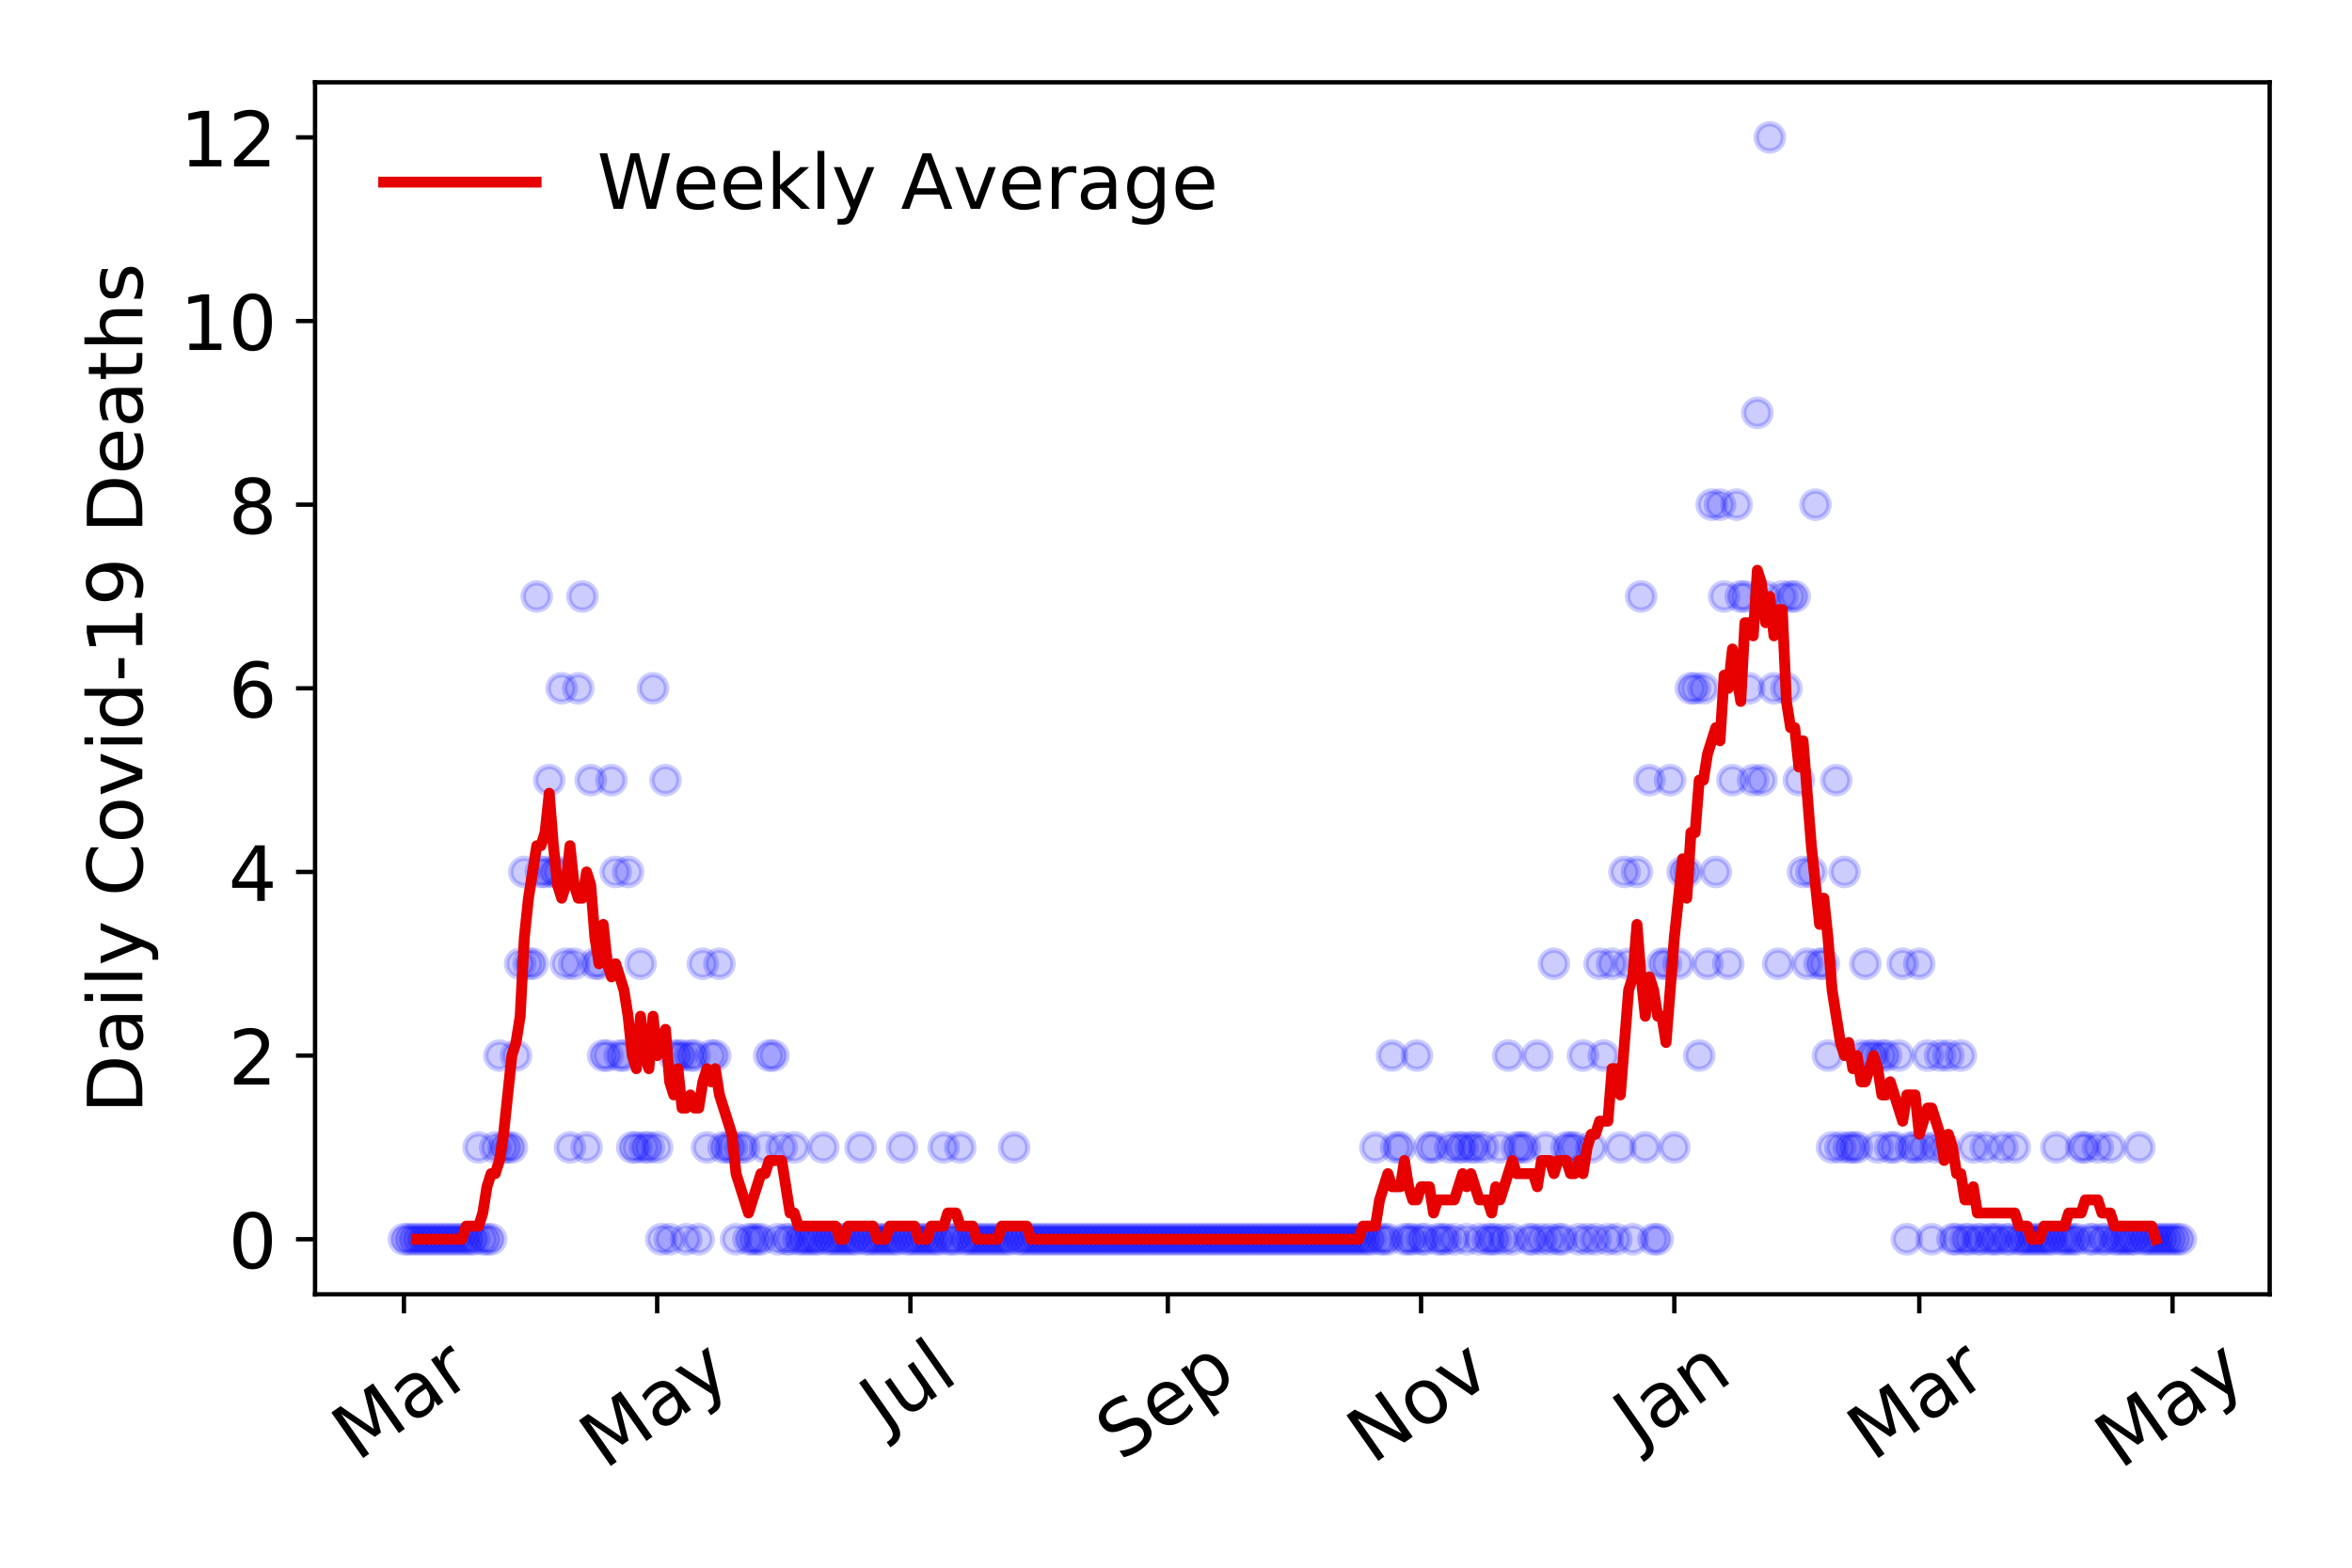 <?xml version="1.0" encoding="utf-8" standalone="no"?>
<!DOCTYPE svg PUBLIC "-//W3C//DTD SVG 1.1//EN"
  "http://www.w3.org/Graphics/SVG/1.1/DTD/svg11.dtd">
<!-- Created with matplotlib (https://matplotlib.org/) -->
<svg height="288pt" version="1.1" viewBox="0 0 432 288" width="432pt" xmlns="http://www.w3.org/2000/svg" xmlns:xlink="http://www.w3.org/1999/xlink">
 <defs>
  <style type="text/css">
*{stroke-linecap:butt;stroke-linejoin:round;}
  </style>
 </defs>
 <g id="figure_1">
  <g id="patch_1">
   <path d="M 0 288 
L 432 288 
L 432 0 
L 0 0 
z
" style="fill:#ffffff;"/>
  </g>
  <g id="axes_1">
   <g id="patch_2">
    <path d="M 57.87 237.778 
L 416.88 237.778 
L 416.88 15.12 
L 57.87 15.12 
z
" style="fill:#ffffff;"/>
   </g>
   <g id="matplotlib.axis_1">
    <g id="xtick_1">
     <g id="line2d_1">
      <defs>
       <path d="M 0 0 
L 0 3.5 
" id="m052fb3c51a" style="stroke:#000000;stroke-width:0.8;"/>
      </defs>
      <g>
       <use style="stroke:#000000;stroke-width:0.8;" x="74.189" xlink:href="#m052fb3c51a" y="237.778"/>
      </g>
     </g>
     <g id="text_1">
      <!-- Mar -->
      <defs>
       <path d="M 9.812 72.906 
L 24.516 72.906 
L 43.109 23.297 
L 61.812 72.906 
L 76.516 72.906 
L 76.516 0 
L 66.891 0 
L 66.891 64.016 
L 48.094 14.016 
L 38.188 14.016 
L 19.391 64.016 
L 19.391 0 
L 9.812 0 
z
" id="DejaVuSans-77"/>
       <path d="M 34.281 27.484 
Q 23.391 27.484 19.188 25 
Q 14.984 22.516 14.984 16.5 
Q 14.984 11.719 18.141 8.906 
Q 21.297 6.109 26.703 6.109 
Q 34.188 6.109 38.703 11.406 
Q 43.219 16.703 43.219 25.484 
L 43.219 27.484 
z
M 52.203 31.203 
L 52.203 0 
L 43.219 0 
L 43.219 8.297 
Q 40.141 3.328 35.547 0.953 
Q 30.953 -1.422 24.312 -1.422 
Q 15.922 -1.422 10.953 3.297 
Q 6 8.016 6 15.922 
Q 6 25.141 12.172 29.828 
Q 18.359 34.516 30.609 34.516 
L 43.219 34.516 
L 43.219 35.406 
Q 43.219 41.609 39.141 45 
Q 35.062 48.391 27.688 48.391 
Q 23 48.391 18.547 47.266 
Q 14.109 46.141 10.016 43.891 
L 10.016 52.203 
Q 14.938 54.109 19.578 55.047 
Q 24.219 56 28.609 56 
Q 40.484 56 46.344 49.844 
Q 52.203 43.703 52.203 31.203 
z
" id="DejaVuSans-97"/>
       <path d="M 41.109 46.297 
Q 39.594 47.172 37.812 47.578 
Q 36.031 48 33.891 48 
Q 26.266 48 22.188 43.047 
Q 18.109 38.094 18.109 28.812 
L 18.109 0 
L 9.078 0 
L 9.078 54.688 
L 18.109 54.688 
L 18.109 46.188 
Q 20.953 51.172 25.484 53.578 
Q 30.031 56 36.531 56 
Q 37.453 56 38.578 55.875 
Q 39.703 55.766 41.062 55.516 
z
" id="DejaVuSans-114"/>
      </defs>
      <g transform="translate(65.586 268.643)rotate(-35)scale(0.14 -0.14)">
       <use xlink:href="#DejaVuSans-77"/>
       <use x="86.279" xlink:href="#DejaVuSans-97"/>
       <use x="147.559" xlink:href="#DejaVuSans-114"/>
      </g>
     </g>
    </g>
    <g id="xtick_2">
     <g id="line2d_2">
      <g>
       <use style="stroke:#000000;stroke-width:0.8;" x="120.704" xlink:href="#m052fb3c51a" y="237.778"/>
      </g>
     </g>
     <g id="text_2">
      <!-- May -->
      <defs>
       <path d="M 32.172 -5.078 
Q 28.375 -14.844 24.75 -17.812 
Q 21.141 -20.797 15.094 -20.797 
L 7.906 -20.797 
L 7.906 -13.281 
L 13.188 -13.281 
Q 16.891 -13.281 18.938 -11.516 
Q 21 -9.766 23.484 -3.219 
L 25.094 0.875 
L 2.984 54.688 
L 12.5 54.688 
L 29.594 11.922 
L 46.688 54.688 
L 56.203 54.688 
z
" id="DejaVuSans-121"/>
      </defs>
      <g transform="translate(111.065 270.094)rotate(-35)scale(0.14 -0.14)">
       <use xlink:href="#DejaVuSans-77"/>
       <use x="86.279" xlink:href="#DejaVuSans-97"/>
       <use x="147.559" xlink:href="#DejaVuSans-121"/>
      </g>
     </g>
    </g>
    <g id="xtick_3">
     <g id="line2d_3">
      <g>
       <use style="stroke:#000000;stroke-width:0.8;" x="167.22" xlink:href="#m052fb3c51a" y="237.778"/>
      </g>
     </g>
     <g id="text_3">
      <!-- Jul -->
      <defs>
       <path d="M 9.812 72.906 
L 19.672 72.906 
L 19.672 5.078 
Q 19.672 -8.109 14.672 -14.062 
Q 9.672 -20.016 -1.422 -20.016 
L -5.172 -20.016 
L -5.172 -11.719 
L -2.094 -11.719 
Q 4.438 -11.719 7.125 -8.047 
Q 9.812 -4.391 9.812 5.078 
z
" id="DejaVuSans-74"/>
       <path d="M 8.5 21.578 
L 8.5 54.688 
L 17.484 54.688 
L 17.484 21.922 
Q 17.484 14.156 20.5 10.266 
Q 23.531 6.391 29.594 6.391 
Q 36.859 6.391 41.078 11.031 
Q 45.312 15.672 45.312 23.688 
L 45.312 54.688 
L 54.297 54.688 
L 54.297 0 
L 45.312 0 
L 45.312 8.406 
Q 42.047 3.422 37.719 1 
Q 33.406 -1.422 27.688 -1.422 
Q 18.266 -1.422 13.375 4.438 
Q 8.5 10.297 8.5 21.578 
z
M 31.109 56 
z
" id="DejaVuSans-117"/>
       <path d="M 9.422 75.984 
L 18.406 75.984 
L 18.406 0 
L 9.422 0 
z
" id="DejaVuSans-108"/>
      </defs>
      <g transform="translate(162.517 263.181)rotate(-35)scale(0.14 -0.14)">
       <use xlink:href="#DejaVuSans-74"/>
       <use x="29.492" xlink:href="#DejaVuSans-117"/>
       <use x="92.871" xlink:href="#DejaVuSans-108"/>
      </g>
     </g>
    </g>
    <g id="xtick_4">
     <g id="line2d_4">
      <g>
       <use style="stroke:#000000;stroke-width:0.8;" x="214.498" xlink:href="#m052fb3c51a" y="237.778"/>
      </g>
     </g>
     <g id="text_4">
      <!-- Sep -->
      <defs>
       <path d="M 53.516 70.516 
L 53.516 60.891 
Q 47.906 63.578 42.922 64.891 
Q 37.938 66.219 33.297 66.219 
Q 25.25 66.219 20.875 63.094 
Q 16.5 59.969 16.5 54.203 
Q 16.5 49.359 19.406 46.891 
Q 22.312 44.438 30.422 42.922 
L 36.375 41.703 
Q 47.406 39.594 52.656 34.297 
Q 57.906 29 57.906 20.125 
Q 57.906 9.516 50.797 4.047 
Q 43.703 -1.422 29.984 -1.422 
Q 24.812 -1.422 18.969 -0.25 
Q 13.141 0.922 6.891 3.219 
L 6.891 13.375 
Q 12.891 10.016 18.656 8.297 
Q 24.422 6.594 29.984 6.594 
Q 38.422 6.594 43.016 9.906 
Q 47.609 13.234 47.609 19.391 
Q 47.609 24.75 44.312 27.781 
Q 41.016 30.812 33.5 32.328 
L 27.484 33.5 
Q 16.453 35.688 11.516 40.375 
Q 6.594 45.062 6.594 53.422 
Q 6.594 63.094 13.406 68.656 
Q 20.219 74.219 32.172 74.219 
Q 37.312 74.219 42.625 73.281 
Q 47.953 72.359 53.516 70.516 
z
" id="DejaVuSans-83"/>
       <path d="M 56.203 29.594 
L 56.203 25.203 
L 14.891 25.203 
Q 15.484 15.922 20.484 11.062 
Q 25.484 6.203 34.422 6.203 
Q 39.594 6.203 44.453 7.469 
Q 49.312 8.734 54.109 11.281 
L 54.109 2.781 
Q 49.266 0.734 44.188 -0.344 
Q 39.109 -1.422 33.891 -1.422 
Q 20.797 -1.422 13.156 6.188 
Q 5.516 13.812 5.516 26.812 
Q 5.516 40.234 12.766 48.109 
Q 20.016 56 32.328 56 
Q 43.359 56 49.781 48.891 
Q 56.203 41.797 56.203 29.594 
z
M 47.219 32.234 
Q 47.125 39.594 43.094 43.984 
Q 39.062 48.391 32.422 48.391 
Q 24.906 48.391 20.391 44.141 
Q 15.875 39.891 15.188 32.172 
z
" id="DejaVuSans-101"/>
       <path d="M 18.109 8.203 
L 18.109 -20.797 
L 9.078 -20.797 
L 9.078 54.688 
L 18.109 54.688 
L 18.109 46.391 
Q 20.953 51.266 25.266 53.625 
Q 29.594 56 35.594 56 
Q 45.562 56 51.781 48.094 
Q 58.016 40.188 58.016 27.297 
Q 58.016 14.406 51.781 6.484 
Q 45.562 -1.422 35.594 -1.422 
Q 29.594 -1.422 25.266 0.953 
Q 20.953 3.328 18.109 8.203 
z
M 48.688 27.297 
Q 48.688 37.203 44.609 42.844 
Q 40.531 48.484 33.406 48.484 
Q 26.266 48.484 22.188 42.844 
Q 18.109 37.203 18.109 27.297 
Q 18.109 17.391 22.188 11.75 
Q 26.266 6.109 33.406 6.109 
Q 40.531 6.109 44.609 11.75 
Q 48.688 17.391 48.688 27.297 
z
" id="DejaVuSans-112"/>
      </defs>
      <g transform="translate(205.905 268.629)rotate(-35)scale(0.14 -0.14)">
       <use xlink:href="#DejaVuSans-83"/>
       <use x="63.477" xlink:href="#DejaVuSans-101"/>
       <use x="125" xlink:href="#DejaVuSans-112"/>
      </g>
     </g>
    </g>
    <g id="xtick_5">
     <g id="line2d_5">
      <g>
       <use style="stroke:#000000;stroke-width:0.8;" x="261.014" xlink:href="#m052fb3c51a" y="237.778"/>
      </g>
     </g>
     <g id="text_5">
      <!-- Nov -->
      <defs>
       <path d="M 9.812 72.906 
L 23.094 72.906 
L 55.422 11.922 
L 55.422 72.906 
L 64.984 72.906 
L 64.984 0 
L 51.703 0 
L 19.391 60.984 
L 19.391 0 
L 9.812 0 
z
" id="DejaVuSans-78"/>
       <path d="M 30.609 48.391 
Q 23.391 48.391 19.188 42.75 
Q 14.984 37.109 14.984 27.297 
Q 14.984 17.484 19.156 11.844 
Q 23.344 6.203 30.609 6.203 
Q 37.797 6.203 41.984 11.859 
Q 46.188 17.531 46.188 27.297 
Q 46.188 37.016 41.984 42.703 
Q 37.797 48.391 30.609 48.391 
z
M 30.609 56 
Q 42.328 56 49.016 48.375 
Q 55.719 40.766 55.719 27.297 
Q 55.719 13.875 49.016 6.219 
Q 42.328 -1.422 30.609 -1.422 
Q 18.844 -1.422 12.172 6.219 
Q 5.516 13.875 5.516 27.297 
Q 5.516 40.766 12.172 48.375 
Q 18.844 56 30.609 56 
z
" id="DejaVuSans-111"/>
       <path d="M 2.984 54.688 
L 12.5 54.688 
L 29.594 8.797 
L 46.688 54.688 
L 56.203 54.688 
L 35.688 0 
L 23.484 0 
z
" id="DejaVuSans-118"/>
      </defs>
      <g transform="translate(252.038 269.166)rotate(-35)scale(0.14 -0.14)">
       <use xlink:href="#DejaVuSans-78"/>
       <use x="74.805" xlink:href="#DejaVuSans-111"/>
       <use x="135.986" xlink:href="#DejaVuSans-118"/>
      </g>
     </g>
    </g>
    <g id="xtick_6">
     <g id="line2d_6">
      <g>
       <use style="stroke:#000000;stroke-width:0.8;" x="307.53" xlink:href="#m052fb3c51a" y="237.778"/>
      </g>
     </g>
     <g id="text_6">
      <!-- Jan -->
      <defs>
       <path d="M 54.891 33.016 
L 54.891 0 
L 45.906 0 
L 45.906 32.719 
Q 45.906 40.484 42.875 44.328 
Q 39.844 48.188 33.797 48.188 
Q 26.516 48.188 22.312 43.547 
Q 18.109 38.922 18.109 30.906 
L 18.109 0 
L 9.078 0 
L 9.078 54.688 
L 18.109 54.688 
L 18.109 46.188 
Q 21.344 51.125 25.703 53.562 
Q 30.078 56 35.797 56 
Q 45.219 56 50.047 50.172 
Q 54.891 44.344 54.891 33.016 
z
" id="DejaVuSans-110"/>
      </defs>
      <g transform="translate(300.906 265.871)rotate(-35)scale(0.14 -0.14)">
       <use xlink:href="#DejaVuSans-74"/>
       <use x="29.492" xlink:href="#DejaVuSans-97"/>
       <use x="90.771" xlink:href="#DejaVuSans-110"/>
      </g>
     </g>
    </g>
    <g id="xtick_7">
     <g id="line2d_7">
      <g>
       <use style="stroke:#000000;stroke-width:0.8;" x="352.521" xlink:href="#m052fb3c51a" y="237.778"/>
      </g>
     </g>
     <g id="text_7">
      <!-- Mar -->
      <g transform="translate(343.918 268.643)rotate(-35)scale(0.14 -0.14)">
       <use xlink:href="#DejaVuSans-77"/>
       <use x="86.279" xlink:href="#DejaVuSans-97"/>
       <use x="147.559" xlink:href="#DejaVuSans-114"/>
      </g>
     </g>
    </g>
    <g id="xtick_8">
     <g id="line2d_8">
      <g>
       <use style="stroke:#000000;stroke-width:0.8;" x="399.036" xlink:href="#m052fb3c51a" y="237.778"/>
      </g>
     </g>
     <g id="text_8">
      <!-- May -->
      <g transform="translate(389.397 270.094)rotate(-35)scale(0.14 -0.14)">
       <use xlink:href="#DejaVuSans-77"/>
       <use x="86.279" xlink:href="#DejaVuSans-97"/>
       <use x="147.559" xlink:href="#DejaVuSans-121"/>
      </g>
     </g>
    </g>
   </g>
   <g id="matplotlib.axis_2">
    <g id="ytick_1">
     <g id="line2d_9">
      <defs>
       <path d="M 0 0 
L -3.5 0 
" id="m1c98fe7e32" style="stroke:#000000;stroke-width:0.8;"/>
      </defs>
      <g>
       <use style="stroke:#000000;stroke-width:0.8;" x="57.87" xlink:href="#m1c98fe7e32" y="227.657"/>
      </g>
     </g>
     <g id="text_9">
      <!-- 0 -->
      <defs>
       <path d="M 31.781 66.406 
Q 24.172 66.406 20.328 58.906 
Q 16.5 51.422 16.5 36.375 
Q 16.5 21.391 20.328 13.891 
Q 24.172 6.391 31.781 6.391 
Q 39.453 6.391 43.281 13.891 
Q 47.125 21.391 47.125 36.375 
Q 47.125 51.422 43.281 58.906 
Q 39.453 66.406 31.781 66.406 
z
M 31.781 74.219 
Q 44.047 74.219 50.516 64.516 
Q 56.984 54.828 56.984 36.375 
Q 56.984 17.969 50.516 8.266 
Q 44.047 -1.422 31.781 -1.422 
Q 19.531 -1.422 13.062 8.266 
Q 6.594 17.969 6.594 36.375 
Q 6.594 54.828 13.062 64.516 
Q 19.531 74.219 31.781 74.219 
z
" id="DejaVuSans-48"/>
      </defs>
      <g transform="translate(41.962 232.976)scale(0.14 -0.14)">
       <use xlink:href="#DejaVuSans-48"/>
      </g>
     </g>
    </g>
    <g id="ytick_2">
     <g id="line2d_10">
      <g>
       <use style="stroke:#000000;stroke-width:0.8;" x="57.87" xlink:href="#m1c98fe7e32" y="193.921"/>
      </g>
     </g>
     <g id="text_10">
      <!-- 2 -->
      <defs>
       <path d="M 19.188 8.297 
L 53.609 8.297 
L 53.609 0 
L 7.328 0 
L 7.328 8.297 
Q 12.938 14.109 22.625 23.891 
Q 32.328 33.688 34.812 36.531 
Q 39.547 41.844 41.422 45.531 
Q 43.312 49.219 43.312 52.781 
Q 43.312 58.594 39.234 62.25 
Q 35.156 65.922 28.609 65.922 
Q 23.969 65.922 18.812 64.312 
Q 13.672 62.703 7.812 59.422 
L 7.812 69.391 
Q 13.766 71.781 18.938 73 
Q 24.125 74.219 28.422 74.219 
Q 39.75 74.219 46.484 68.547 
Q 53.219 62.891 53.219 53.422 
Q 53.219 48.922 51.531 44.891 
Q 49.859 40.875 45.406 35.406 
Q 44.188 33.984 37.641 27.219 
Q 31.109 20.453 19.188 8.297 
z
" id="DejaVuSans-50"/>
      </defs>
      <g transform="translate(41.962 199.24)scale(0.14 -0.14)">
       <use xlink:href="#DejaVuSans-50"/>
      </g>
     </g>
    </g>
    <g id="ytick_3">
     <g id="line2d_11">
      <g>
       <use style="stroke:#000000;stroke-width:0.8;" x="57.87" xlink:href="#m1c98fe7e32" y="160.185"/>
      </g>
     </g>
     <g id="text_11">
      <!-- 4 -->
      <defs>
       <path d="M 37.797 64.312 
L 12.891 25.391 
L 37.797 25.391 
z
M 35.203 72.906 
L 47.609 72.906 
L 47.609 25.391 
L 58.016 25.391 
L 58.016 17.188 
L 47.609 17.188 
L 47.609 0 
L 37.797 0 
L 37.797 17.188 
L 4.891 17.188 
L 4.891 26.703 
z
" id="DejaVuSans-52"/>
      </defs>
      <g transform="translate(41.962 165.504)scale(0.14 -0.14)">
       <use xlink:href="#DejaVuSans-52"/>
      </g>
     </g>
    </g>
    <g id="ytick_4">
     <g id="line2d_12">
      <g>
       <use style="stroke:#000000;stroke-width:0.8;" x="57.87" xlink:href="#m1c98fe7e32" y="126.449"/>
      </g>
     </g>
     <g id="text_12">
      <!-- 6 -->
      <defs>
       <path d="M 33.016 40.375 
Q 26.375 40.375 22.484 35.828 
Q 18.609 31.297 18.609 23.391 
Q 18.609 15.531 22.484 10.953 
Q 26.375 6.391 33.016 6.391 
Q 39.656 6.391 43.531 10.953 
Q 47.406 15.531 47.406 23.391 
Q 47.406 31.297 43.531 35.828 
Q 39.656 40.375 33.016 40.375 
z
M 52.594 71.297 
L 52.594 62.312 
Q 48.875 64.062 45.094 64.984 
Q 41.312 65.922 37.594 65.922 
Q 27.828 65.922 22.672 59.328 
Q 17.531 52.734 16.797 39.406 
Q 19.672 43.656 24.016 45.922 
Q 28.375 48.188 33.594 48.188 
Q 44.578 48.188 50.953 41.516 
Q 57.328 34.859 57.328 23.391 
Q 57.328 12.156 50.688 5.359 
Q 44.047 -1.422 33.016 -1.422 
Q 20.359 -1.422 13.672 8.266 
Q 6.984 17.969 6.984 36.375 
Q 6.984 53.656 15.188 63.938 
Q 23.391 74.219 37.203 74.219 
Q 40.922 74.219 44.703 73.484 
Q 48.484 72.75 52.594 71.297 
z
" id="DejaVuSans-54"/>
      </defs>
      <g transform="translate(41.962 131.768)scale(0.14 -0.14)">
       <use xlink:href="#DejaVuSans-54"/>
      </g>
     </g>
    </g>
    <g id="ytick_5">
     <g id="line2d_13">
      <g>
       <use style="stroke:#000000;stroke-width:0.8;" x="57.87" xlink:href="#m1c98fe7e32" y="92.713"/>
      </g>
     </g>
     <g id="text_13">
      <!-- 8 -->
      <defs>
       <path d="M 31.781 34.625 
Q 24.75 34.625 20.719 30.859 
Q 16.703 27.094 16.703 20.516 
Q 16.703 13.922 20.719 10.156 
Q 24.75 6.391 31.781 6.391 
Q 38.812 6.391 42.859 10.172 
Q 46.922 13.969 46.922 20.516 
Q 46.922 27.094 42.891 30.859 
Q 38.875 34.625 31.781 34.625 
z
M 21.922 38.812 
Q 15.578 40.375 12.031 44.719 
Q 8.5 49.078 8.5 55.328 
Q 8.5 64.062 14.719 69.141 
Q 20.953 74.219 31.781 74.219 
Q 42.672 74.219 48.875 69.141 
Q 55.078 64.062 55.078 55.328 
Q 55.078 49.078 51.531 44.719 
Q 48 40.375 41.703 38.812 
Q 48.828 37.156 52.797 32.312 
Q 56.781 27.484 56.781 20.516 
Q 56.781 9.906 50.312 4.234 
Q 43.844 -1.422 31.781 -1.422 
Q 19.734 -1.422 13.25 4.234 
Q 6.781 9.906 6.781 20.516 
Q 6.781 27.484 10.781 32.312 
Q 14.797 37.156 21.922 38.812 
z
M 18.312 54.391 
Q 18.312 48.734 21.844 45.562 
Q 25.391 42.391 31.781 42.391 
Q 38.141 42.391 41.719 45.562 
Q 45.312 48.734 45.312 54.391 
Q 45.312 60.062 41.719 63.234 
Q 38.141 66.406 31.781 66.406 
Q 25.391 66.406 21.844 63.234 
Q 18.312 60.062 18.312 54.391 
z
" id="DejaVuSans-56"/>
      </defs>
      <g transform="translate(41.962 98.032)scale(0.14 -0.14)">
       <use xlink:href="#DejaVuSans-56"/>
      </g>
     </g>
    </g>
    <g id="ytick_6">
     <g id="line2d_14">
      <g>
       <use style="stroke:#000000;stroke-width:0.8;" x="57.87" xlink:href="#m1c98fe7e32" y="58.977"/>
      </g>
     </g>
     <g id="text_14">
      <!-- 10 -->
      <defs>
       <path d="M 12.406 8.297 
L 28.516 8.297 
L 28.516 63.922 
L 10.984 60.406 
L 10.984 69.391 
L 28.422 72.906 
L 38.281 72.906 
L 38.281 8.297 
L 54.391 8.297 
L 54.391 0 
L 12.406 0 
z
" id="DejaVuSans-49"/>
      </defs>
      <g transform="translate(33.055 64.296)scale(0.14 -0.14)">
       <use xlink:href="#DejaVuSans-49"/>
       <use x="63.623" xlink:href="#DejaVuSans-48"/>
      </g>
     </g>
    </g>
    <g id="ytick_7">
     <g id="line2d_15">
      <g>
       <use style="stroke:#000000;stroke-width:0.8;" x="57.87" xlink:href="#m1c98fe7e32" y="25.241"/>
      </g>
     </g>
     <g id="text_15">
      <!-- 12 -->
      <g transform="translate(33.055 30.56)scale(0.14 -0.14)">
       <use xlink:href="#DejaVuSans-49"/>
       <use x="63.623" xlink:href="#DejaVuSans-50"/>
      </g>
     </g>
    </g>
    <g id="text_16">
     <!-- Daily Covid-19 Deaths -->
     <defs>
      <path d="M 19.672 64.797 
L 19.672 8.109 
L 31.594 8.109 
Q 46.688 8.109 53.688 14.938 
Q 60.688 21.781 60.688 36.531 
Q 60.688 51.172 53.688 57.984 
Q 46.688 64.797 31.594 64.797 
z
M 9.812 72.906 
L 30.078 72.906 
Q 51.266 72.906 61.172 64.094 
Q 71.094 55.281 71.094 36.531 
Q 71.094 17.672 61.125 8.828 
Q 51.172 0 30.078 0 
L 9.812 0 
z
" id="DejaVuSans-68"/>
      <path d="M 9.422 54.688 
L 18.406 54.688 
L 18.406 0 
L 9.422 0 
z
M 9.422 75.984 
L 18.406 75.984 
L 18.406 64.594 
L 9.422 64.594 
z
" id="DejaVuSans-105"/>
      <path id="DejaVuSans-32"/>
      <path d="M 64.406 67.281 
L 64.406 56.891 
Q 59.422 61.531 53.781 63.812 
Q 48.141 66.109 41.797 66.109 
Q 29.297 66.109 22.656 58.469 
Q 16.016 50.828 16.016 36.375 
Q 16.016 21.969 22.656 14.328 
Q 29.297 6.688 41.797 6.688 
Q 48.141 6.688 53.781 8.984 
Q 59.422 11.281 64.406 15.922 
L 64.406 5.609 
Q 59.234 2.094 53.438 0.328 
Q 47.656 -1.422 41.219 -1.422 
Q 24.656 -1.422 15.125 8.703 
Q 5.609 18.844 5.609 36.375 
Q 5.609 53.953 15.125 64.078 
Q 24.656 74.219 41.219 74.219 
Q 47.75 74.219 53.531 72.484 
Q 59.328 70.75 64.406 67.281 
z
" id="DejaVuSans-67"/>
      <path d="M 45.406 46.391 
L 45.406 75.984 
L 54.391 75.984 
L 54.391 0 
L 45.406 0 
L 45.406 8.203 
Q 42.578 3.328 38.25 0.953 
Q 33.938 -1.422 27.875 -1.422 
Q 17.969 -1.422 11.734 6.484 
Q 5.516 14.406 5.516 27.297 
Q 5.516 40.188 11.734 48.094 
Q 17.969 56 27.875 56 
Q 33.938 56 38.25 53.625 
Q 42.578 51.266 45.406 46.391 
z
M 14.797 27.297 
Q 14.797 17.391 18.875 11.75 
Q 22.953 6.109 30.078 6.109 
Q 37.203 6.109 41.297 11.75 
Q 45.406 17.391 45.406 27.297 
Q 45.406 37.203 41.297 42.844 
Q 37.203 48.484 30.078 48.484 
Q 22.953 48.484 18.875 42.844 
Q 14.797 37.203 14.797 27.297 
z
" id="DejaVuSans-100"/>
      <path d="M 4.891 31.391 
L 31.203 31.391 
L 31.203 23.391 
L 4.891 23.391 
z
" id="DejaVuSans-45"/>
      <path d="M 10.984 1.516 
L 10.984 10.5 
Q 14.703 8.734 18.5 7.812 
Q 22.312 6.891 25.984 6.891 
Q 35.75 6.891 40.891 13.453 
Q 46.047 20.016 46.781 33.406 
Q 43.953 29.203 39.594 26.953 
Q 35.25 24.703 29.984 24.703 
Q 19.047 24.703 12.672 31.312 
Q 6.297 37.938 6.297 49.422 
Q 6.297 60.641 12.938 67.422 
Q 19.578 74.219 30.609 74.219 
Q 43.266 74.219 49.922 64.516 
Q 56.594 54.828 56.594 36.375 
Q 56.594 19.141 48.406 8.859 
Q 40.234 -1.422 26.422 -1.422 
Q 22.703 -1.422 18.891 -0.688 
Q 15.094 0.047 10.984 1.516 
z
M 30.609 32.422 
Q 37.25 32.422 41.125 36.953 
Q 45.016 41.5 45.016 49.422 
Q 45.016 57.281 41.125 61.844 
Q 37.25 66.406 30.609 66.406 
Q 23.969 66.406 20.094 61.844 
Q 16.219 57.281 16.219 49.422 
Q 16.219 41.5 20.094 36.953 
Q 23.969 32.422 30.609 32.422 
z
" id="DejaVuSans-57"/>
      <path d="M 18.312 70.219 
L 18.312 54.688 
L 36.812 54.688 
L 36.812 47.703 
L 18.312 47.703 
L 18.312 18.016 
Q 18.312 11.328 20.141 9.422 
Q 21.969 7.516 27.594 7.516 
L 36.812 7.516 
L 36.812 0 
L 27.594 0 
Q 17.188 0 13.234 3.875 
Q 9.281 7.766 9.281 18.016 
L 9.281 47.703 
L 2.688 47.703 
L 2.688 54.688 
L 9.281 54.688 
L 9.281 70.219 
z
" id="DejaVuSans-116"/>
      <path d="M 54.891 33.016 
L 54.891 0 
L 45.906 0 
L 45.906 32.719 
Q 45.906 40.484 42.875 44.328 
Q 39.844 48.188 33.797 48.188 
Q 26.516 48.188 22.312 43.547 
Q 18.109 38.922 18.109 30.906 
L 18.109 0 
L 9.078 0 
L 9.078 75.984 
L 18.109 75.984 
L 18.109 46.188 
Q 21.344 51.125 25.703 53.562 
Q 30.078 56 35.797 56 
Q 45.219 56 50.047 50.172 
Q 54.891 44.344 54.891 33.016 
z
" id="DejaVuSans-104"/>
      <path d="M 44.281 53.078 
L 44.281 44.578 
Q 40.484 46.531 36.375 47.5 
Q 32.281 48.484 27.875 48.484 
Q 21.188 48.484 17.844 46.438 
Q 14.5 44.391 14.5 40.281 
Q 14.5 37.156 16.891 35.375 
Q 19.281 33.594 26.516 31.984 
L 29.594 31.297 
Q 39.156 29.25 43.188 25.516 
Q 47.219 21.781 47.219 15.094 
Q 47.219 7.469 41.188 3.016 
Q 35.156 -1.422 24.609 -1.422 
Q 20.219 -1.422 15.453 -0.562 
Q 10.688 0.297 5.422 2 
L 5.422 11.281 
Q 10.406 8.688 15.234 7.391 
Q 20.062 6.109 24.812 6.109 
Q 31.156 6.109 34.562 8.281 
Q 37.984 10.453 37.984 14.406 
Q 37.984 18.062 35.516 20.016 
Q 33.062 21.969 24.703 23.781 
L 21.578 24.516 
Q 13.234 26.266 9.516 29.906 
Q 5.812 33.547 5.812 39.891 
Q 5.812 47.609 11.281 51.797 
Q 16.75 56 26.812 56 
Q 31.781 56 36.172 55.266 
Q 40.578 54.547 44.281 53.078 
z
" id="DejaVuSans-115"/>
     </defs>
     <g transform="translate(26.143 204.56)rotate(-90)scale(0.14 -0.14)">
      <use xlink:href="#DejaVuSans-68"/>
      <use x="77.002" xlink:href="#DejaVuSans-97"/>
      <use x="138.281" xlink:href="#DejaVuSans-105"/>
      <use x="166.064" xlink:href="#DejaVuSans-108"/>
      <use x="193.848" xlink:href="#DejaVuSans-121"/>
      <use x="253.027" xlink:href="#DejaVuSans-32"/>
      <use x="284.814" xlink:href="#DejaVuSans-67"/>
      <use x="354.639" xlink:href="#DejaVuSans-111"/>
      <use x="415.82" xlink:href="#DejaVuSans-118"/>
      <use x="475" xlink:href="#DejaVuSans-105"/>
      <use x="502.783" xlink:href="#DejaVuSans-100"/>
      <use x="566.26" xlink:href="#DejaVuSans-45"/>
      <use x="602.344" xlink:href="#DejaVuSans-49"/>
      <use x="665.967" xlink:href="#DejaVuSans-57"/>
      <use x="729.59" xlink:href="#DejaVuSans-32"/>
      <use x="761.377" xlink:href="#DejaVuSans-68"/>
      <use x="838.379" xlink:href="#DejaVuSans-101"/>
      <use x="899.902" xlink:href="#DejaVuSans-97"/>
      <use x="961.182" xlink:href="#DejaVuSans-116"/>
      <use x="1000.391" xlink:href="#DejaVuSans-104"/>
      <use x="1063.77" xlink:href="#DejaVuSans-115"/>
     </g>
    </g>
   </g>
   <g id="line2d_16">
    <defs>
     <path d="M 0 2.5 
C 0.663 2.5 1.299 2.237 1.768 1.768 
C 2.237 1.299 2.5 0.663 2.5 0 
C 2.5 -0.663 2.237 -1.299 1.768 -1.768 
C 1.299 -2.237 0.663 -2.5 0 -2.5 
C -0.663 -2.5 -1.299 -2.237 -1.768 -1.768 
C -2.237 -1.299 -2.5 -0.663 -2.5 0 
C -2.5 0.663 -2.237 1.299 -1.768 1.768 
C -1.299 2.237 -0.663 2.5 0 2.5 
z
" id="m0dc13e1276" style="stroke:#0000ff;stroke-opacity:0.2;"/>
    </defs>
    <g clip-path="url(#pea340199f3)">
     <use style="fill:#0000ff;fill-opacity:0.2;stroke:#0000ff;stroke-opacity:0.2;" x="74.189" xlink:href="#m0dc13e1276" y="227.657"/>
     <use style="fill:#0000ff;fill-opacity:0.2;stroke:#0000ff;stroke-opacity:0.2;" x="74.951" xlink:href="#m0dc13e1276" y="227.657"/>
     <use style="fill:#0000ff;fill-opacity:0.2;stroke:#0000ff;stroke-opacity:0.2;" x="75.714" xlink:href="#m0dc13e1276" y="227.657"/>
     <use style="fill:#0000ff;fill-opacity:0.2;stroke:#0000ff;stroke-opacity:0.2;" x="76.476" xlink:href="#m0dc13e1276" y="227.657"/>
     <use style="fill:#0000ff;fill-opacity:0.2;stroke:#0000ff;stroke-opacity:0.2;" x="77.239" xlink:href="#m0dc13e1276" y="227.657"/>
     <use style="fill:#0000ff;fill-opacity:0.2;stroke:#0000ff;stroke-opacity:0.2;" x="78.001" xlink:href="#m0dc13e1276" y="227.657"/>
     <use style="fill:#0000ff;fill-opacity:0.2;stroke:#0000ff;stroke-opacity:0.2;" x="78.764" xlink:href="#m0dc13e1276" y="227.657"/>
     <use style="fill:#0000ff;fill-opacity:0.2;stroke:#0000ff;stroke-opacity:0.2;" x="79.527" xlink:href="#m0dc13e1276" y="227.657"/>
     <use style="fill:#0000ff;fill-opacity:0.2;stroke:#0000ff;stroke-opacity:0.2;" x="80.289" xlink:href="#m0dc13e1276" y="227.657"/>
     <use style="fill:#0000ff;fill-opacity:0.2;stroke:#0000ff;stroke-opacity:0.2;" x="81.052" xlink:href="#m0dc13e1276" y="227.657"/>
     <use style="fill:#0000ff;fill-opacity:0.2;stroke:#0000ff;stroke-opacity:0.2;" x="81.814" xlink:href="#m0dc13e1276" y="227.657"/>
     <use style="fill:#0000ff;fill-opacity:0.2;stroke:#0000ff;stroke-opacity:0.2;" x="82.577" xlink:href="#m0dc13e1276" y="227.657"/>
     <use style="fill:#0000ff;fill-opacity:0.2;stroke:#0000ff;stroke-opacity:0.2;" x="83.339" xlink:href="#m0dc13e1276" y="227.657"/>
     <use style="fill:#0000ff;fill-opacity:0.2;stroke:#0000ff;stroke-opacity:0.2;" x="84.102" xlink:href="#m0dc13e1276" y="227.657"/>
     <use style="fill:#0000ff;fill-opacity:0.2;stroke:#0000ff;stroke-opacity:0.2;" x="84.864" xlink:href="#m0dc13e1276" y="227.657"/>
     <use style="fill:#0000ff;fill-opacity:0.2;stroke:#0000ff;stroke-opacity:0.2;" x="85.627" xlink:href="#m0dc13e1276" y="227.657"/>
     <use style="fill:#0000ff;fill-opacity:0.2;stroke:#0000ff;stroke-opacity:0.2;" x="86.389" xlink:href="#m0dc13e1276" y="227.657"/>
     <use style="fill:#0000ff;fill-opacity:0.2;stroke:#0000ff;stroke-opacity:0.2;" x="87.152" xlink:href="#m0dc13e1276" y="227.657"/>
     <use style="fill:#0000ff;fill-opacity:0.2;stroke:#0000ff;stroke-opacity:0.2;" x="87.915" xlink:href="#m0dc13e1276" y="210.789"/>
     <use style="fill:#0000ff;fill-opacity:0.2;stroke:#0000ff;stroke-opacity:0.2;" x="88.677" xlink:href="#m0dc13e1276" y="227.657"/>
     <use style="fill:#0000ff;fill-opacity:0.2;stroke:#0000ff;stroke-opacity:0.2;" x="89.44" xlink:href="#m0dc13e1276" y="227.657"/>
     <use style="fill:#0000ff;fill-opacity:0.2;stroke:#0000ff;stroke-opacity:0.2;" x="90.202" xlink:href="#m0dc13e1276" y="227.657"/>
     <use style="fill:#0000ff;fill-opacity:0.2;stroke:#0000ff;stroke-opacity:0.2;" x="90.965" xlink:href="#m0dc13e1276" y="210.789"/>
     <use style="fill:#0000ff;fill-opacity:0.2;stroke:#0000ff;stroke-opacity:0.2;" x="91.727" xlink:href="#m0dc13e1276" y="193.921"/>
     <use style="fill:#0000ff;fill-opacity:0.2;stroke:#0000ff;stroke-opacity:0.2;" x="92.49" xlink:href="#m0dc13e1276" y="210.789"/>
     <use style="fill:#0000ff;fill-opacity:0.2;stroke:#0000ff;stroke-opacity:0.2;" x="93.252" xlink:href="#m0dc13e1276" y="210.789"/>
     <use style="fill:#0000ff;fill-opacity:0.2;stroke:#0000ff;stroke-opacity:0.2;" x="94.015" xlink:href="#m0dc13e1276" y="210.789"/>
     <use style="fill:#0000ff;fill-opacity:0.2;stroke:#0000ff;stroke-opacity:0.2;" x="94.778" xlink:href="#m0dc13e1276" y="193.921"/>
     <use style="fill:#0000ff;fill-opacity:0.2;stroke:#0000ff;stroke-opacity:0.2;" x="95.54" xlink:href="#m0dc13e1276" y="177.053"/>
     <use style="fill:#0000ff;fill-opacity:0.2;stroke:#0000ff;stroke-opacity:0.2;" x="96.303" xlink:href="#m0dc13e1276" y="160.185"/>
     <use style="fill:#0000ff;fill-opacity:0.2;stroke:#0000ff;stroke-opacity:0.2;" x="97.065" xlink:href="#m0dc13e1276" y="177.053"/>
     <use style="fill:#0000ff;fill-opacity:0.2;stroke:#0000ff;stroke-opacity:0.2;" x="97.828" xlink:href="#m0dc13e1276" y="177.053"/>
     <use style="fill:#0000ff;fill-opacity:0.2;stroke:#0000ff;stroke-opacity:0.2;" x="98.59" xlink:href="#m0dc13e1276" y="109.581"/>
     <use style="fill:#0000ff;fill-opacity:0.2;stroke:#0000ff;stroke-opacity:0.2;" x="99.353" xlink:href="#m0dc13e1276" y="160.185"/>
     <use style="fill:#0000ff;fill-opacity:0.2;stroke:#0000ff;stroke-opacity:0.2;" x="100.115" xlink:href="#m0dc13e1276" y="160.185"/>
     <use style="fill:#0000ff;fill-opacity:0.2;stroke:#0000ff;stroke-opacity:0.2;" x="100.878" xlink:href="#m0dc13e1276" y="143.317"/>
     <use style="fill:#0000ff;fill-opacity:0.2;stroke:#0000ff;stroke-opacity:0.2;" x="101.641" xlink:href="#m0dc13e1276" y="160.185"/>
     <use style="fill:#0000ff;fill-opacity:0.2;stroke:#0000ff;stroke-opacity:0.2;" x="102.403" xlink:href="#m0dc13e1276" y="160.185"/>
     <use style="fill:#0000ff;fill-opacity:0.2;stroke:#0000ff;stroke-opacity:0.2;" x="103.166" xlink:href="#m0dc13e1276" y="126.449"/>
     <use style="fill:#0000ff;fill-opacity:0.2;stroke:#0000ff;stroke-opacity:0.2;" x="103.928" xlink:href="#m0dc13e1276" y="177.053"/>
     <use style="fill:#0000ff;fill-opacity:0.2;stroke:#0000ff;stroke-opacity:0.2;" x="104.691" xlink:href="#m0dc13e1276" y="210.789"/>
     <use style="fill:#0000ff;fill-opacity:0.2;stroke:#0000ff;stroke-opacity:0.2;" x="105.453" xlink:href="#m0dc13e1276" y="177.053"/>
     <use style="fill:#0000ff;fill-opacity:0.2;stroke:#0000ff;stroke-opacity:0.2;" x="106.216" xlink:href="#m0dc13e1276" y="126.449"/>
     <use style="fill:#0000ff;fill-opacity:0.2;stroke:#0000ff;stroke-opacity:0.2;" x="106.978" xlink:href="#m0dc13e1276" y="109.581"/>
     <use style="fill:#0000ff;fill-opacity:0.2;stroke:#0000ff;stroke-opacity:0.2;" x="107.741" xlink:href="#m0dc13e1276" y="210.789"/>
     <use style="fill:#0000ff;fill-opacity:0.2;stroke:#0000ff;stroke-opacity:0.2;" x="108.504" xlink:href="#m0dc13e1276" y="143.317"/>
     <use style="fill:#0000ff;fill-opacity:0.2;stroke:#0000ff;stroke-opacity:0.2;" x="109.266" xlink:href="#m0dc13e1276" y="177.053"/>
     <use style="fill:#0000ff;fill-opacity:0.2;stroke:#0000ff;stroke-opacity:0.2;" x="110.029" xlink:href="#m0dc13e1276" y="177.053"/>
     <use style="fill:#0000ff;fill-opacity:0.2;stroke:#0000ff;stroke-opacity:0.2;" x="110.791" xlink:href="#m0dc13e1276" y="193.921"/>
     <use style="fill:#0000ff;fill-opacity:0.2;stroke:#0000ff;stroke-opacity:0.2;" x="111.554" xlink:href="#m0dc13e1276" y="193.921"/>
     <use style="fill:#0000ff;fill-opacity:0.2;stroke:#0000ff;stroke-opacity:0.2;" x="112.316" xlink:href="#m0dc13e1276" y="143.317"/>
     <use style="fill:#0000ff;fill-opacity:0.2;stroke:#0000ff;stroke-opacity:0.2;" x="113.079" xlink:href="#m0dc13e1276" y="160.185"/>
     <use style="fill:#0000ff;fill-opacity:0.2;stroke:#0000ff;stroke-opacity:0.2;" x="113.841" xlink:href="#m0dc13e1276" y="193.921"/>
     <use style="fill:#0000ff;fill-opacity:0.2;stroke:#0000ff;stroke-opacity:0.2;" x="114.604" xlink:href="#m0dc13e1276" y="193.921"/>
     <use style="fill:#0000ff;fill-opacity:0.2;stroke:#0000ff;stroke-opacity:0.2;" x="115.367" xlink:href="#m0dc13e1276" y="160.185"/>
     <use style="fill:#0000ff;fill-opacity:0.2;stroke:#0000ff;stroke-opacity:0.2;" x="116.129" xlink:href="#m0dc13e1276" y="210.789"/>
     <use style="fill:#0000ff;fill-opacity:0.2;stroke:#0000ff;stroke-opacity:0.2;" x="116.892" xlink:href="#m0dc13e1276" y="210.789"/>
     <use style="fill:#0000ff;fill-opacity:0.2;stroke:#0000ff;stroke-opacity:0.2;" x="117.654" xlink:href="#m0dc13e1276" y="177.053"/>
     <use style="fill:#0000ff;fill-opacity:0.2;stroke:#0000ff;stroke-opacity:0.2;" x="118.417" xlink:href="#m0dc13e1276" y="210.789"/>
     <use style="fill:#0000ff;fill-opacity:0.2;stroke:#0000ff;stroke-opacity:0.2;" x="119.179" xlink:href="#m0dc13e1276" y="210.789"/>
     <use style="fill:#0000ff;fill-opacity:0.2;stroke:#0000ff;stroke-opacity:0.2;" x="119.942" xlink:href="#m0dc13e1276" y="126.449"/>
     <use style="fill:#0000ff;fill-opacity:0.2;stroke:#0000ff;stroke-opacity:0.2;" x="120.704" xlink:href="#m0dc13e1276" y="210.789"/>
     <use style="fill:#0000ff;fill-opacity:0.2;stroke:#0000ff;stroke-opacity:0.2;" x="121.467" xlink:href="#m0dc13e1276" y="227.657"/>
     <use style="fill:#0000ff;fill-opacity:0.2;stroke:#0000ff;stroke-opacity:0.2;" x="122.229" xlink:href="#m0dc13e1276" y="143.317"/>
     <use style="fill:#0000ff;fill-opacity:0.2;stroke:#0000ff;stroke-opacity:0.2;" x="122.992" xlink:href="#m0dc13e1276" y="227.657"/>
     <use style="fill:#0000ff;fill-opacity:0.2;stroke:#0000ff;stroke-opacity:0.2;" x="123.755" xlink:href="#m0dc13e1276" y="193.921"/>
     <use style="fill:#0000ff;fill-opacity:0.2;stroke:#0000ff;stroke-opacity:0.2;" x="124.517" xlink:href="#m0dc13e1276" y="193.921"/>
     <use style="fill:#0000ff;fill-opacity:0.2;stroke:#0000ff;stroke-opacity:0.2;" x="125.28" xlink:href="#m0dc13e1276" y="193.921"/>
     <use style="fill:#0000ff;fill-opacity:0.2;stroke:#0000ff;stroke-opacity:0.2;" x="126.042" xlink:href="#m0dc13e1276" y="227.657"/>
     <use style="fill:#0000ff;fill-opacity:0.2;stroke:#0000ff;stroke-opacity:0.2;" x="126.805" xlink:href="#m0dc13e1276" y="193.921"/>
     <use style="fill:#0000ff;fill-opacity:0.2;stroke:#0000ff;stroke-opacity:0.2;" x="127.567" xlink:href="#m0dc13e1276" y="193.921"/>
     <use style="fill:#0000ff;fill-opacity:0.2;stroke:#0000ff;stroke-opacity:0.2;" x="128.33" xlink:href="#m0dc13e1276" y="227.657"/>
     <use style="fill:#0000ff;fill-opacity:0.2;stroke:#0000ff;stroke-opacity:0.2;" x="129.092" xlink:href="#m0dc13e1276" y="177.053"/>
     <use style="fill:#0000ff;fill-opacity:0.2;stroke:#0000ff;stroke-opacity:0.2;" x="129.855" xlink:href="#m0dc13e1276" y="210.789"/>
     <use style="fill:#0000ff;fill-opacity:0.2;stroke:#0000ff;stroke-opacity:0.2;" x="130.618" xlink:href="#m0dc13e1276" y="193.921"/>
     <use style="fill:#0000ff;fill-opacity:0.2;stroke:#0000ff;stroke-opacity:0.2;" x="131.38" xlink:href="#m0dc13e1276" y="193.921"/>
     <use style="fill:#0000ff;fill-opacity:0.2;stroke:#0000ff;stroke-opacity:0.2;" x="132.143" xlink:href="#m0dc13e1276" y="177.053"/>
     <use style="fill:#0000ff;fill-opacity:0.2;stroke:#0000ff;stroke-opacity:0.2;" x="132.905" xlink:href="#m0dc13e1276" y="210.789"/>
     <use style="fill:#0000ff;fill-opacity:0.2;stroke:#0000ff;stroke-opacity:0.2;" x="133.668" xlink:href="#m0dc13e1276" y="210.789"/>
     <use style="fill:#0000ff;fill-opacity:0.2;stroke:#0000ff;stroke-opacity:0.2;" x="134.43" xlink:href="#m0dc13e1276" y="210.789"/>
     <use style="fill:#0000ff;fill-opacity:0.2;stroke:#0000ff;stroke-opacity:0.2;" x="135.193" xlink:href="#m0dc13e1276" y="227.657"/>
     <use style="fill:#0000ff;fill-opacity:0.2;stroke:#0000ff;stroke-opacity:0.2;" x="135.955" xlink:href="#m0dc13e1276" y="210.789"/>
     <use style="fill:#0000ff;fill-opacity:0.2;stroke:#0000ff;stroke-opacity:0.2;" x="136.718" xlink:href="#m0dc13e1276" y="210.789"/>
     <use style="fill:#0000ff;fill-opacity:0.2;stroke:#0000ff;stroke-opacity:0.2;" x="137.481" xlink:href="#m0dc13e1276" y="227.657"/>
     <use style="fill:#0000ff;fill-opacity:0.2;stroke:#0000ff;stroke-opacity:0.2;" x="138.243" xlink:href="#m0dc13e1276" y="227.657"/>
     <use style="fill:#0000ff;fill-opacity:0.2;stroke:#0000ff;stroke-opacity:0.2;" x="139.006" xlink:href="#m0dc13e1276" y="227.657"/>
     <use style="fill:#0000ff;fill-opacity:0.2;stroke:#0000ff;stroke-opacity:0.2;" x="139.768" xlink:href="#m0dc13e1276" y="227.657"/>
     <use style="fill:#0000ff;fill-opacity:0.2;stroke:#0000ff;stroke-opacity:0.2;" x="140.531" xlink:href="#m0dc13e1276" y="210.789"/>
     <use style="fill:#0000ff;fill-opacity:0.2;stroke:#0000ff;stroke-opacity:0.2;" x="141.293" xlink:href="#m0dc13e1276" y="193.921"/>
     <use style="fill:#0000ff;fill-opacity:0.2;stroke:#0000ff;stroke-opacity:0.2;" x="142.056" xlink:href="#m0dc13e1276" y="193.921"/>
     <use style="fill:#0000ff;fill-opacity:0.2;stroke:#0000ff;stroke-opacity:0.2;" x="142.818" xlink:href="#m0dc13e1276" y="227.657"/>
     <use style="fill:#0000ff;fill-opacity:0.2;stroke:#0000ff;stroke-opacity:0.2;" x="143.581" xlink:href="#m0dc13e1276" y="210.789"/>
     <use style="fill:#0000ff;fill-opacity:0.2;stroke:#0000ff;stroke-opacity:0.2;" x="144.344" xlink:href="#m0dc13e1276" y="227.657"/>
     <use style="fill:#0000ff;fill-opacity:0.2;stroke:#0000ff;stroke-opacity:0.2;" x="145.106" xlink:href="#m0dc13e1276" y="227.657"/>
     <use style="fill:#0000ff;fill-opacity:0.2;stroke:#0000ff;stroke-opacity:0.2;" x="145.869" xlink:href="#m0dc13e1276" y="210.789"/>
     <use style="fill:#0000ff;fill-opacity:0.2;stroke:#0000ff;stroke-opacity:0.2;" x="146.631" xlink:href="#m0dc13e1276" y="227.657"/>
     <use style="fill:#0000ff;fill-opacity:0.2;stroke:#0000ff;stroke-opacity:0.2;" x="147.394" xlink:href="#m0dc13e1276" y="227.657"/>
     <use style="fill:#0000ff;fill-opacity:0.2;stroke:#0000ff;stroke-opacity:0.2;" x="148.156" xlink:href="#m0dc13e1276" y="227.657"/>
     <use style="fill:#0000ff;fill-opacity:0.2;stroke:#0000ff;stroke-opacity:0.2;" x="148.919" xlink:href="#m0dc13e1276" y="227.657"/>
     <use style="fill:#0000ff;fill-opacity:0.2;stroke:#0000ff;stroke-opacity:0.2;" x="149.681" xlink:href="#m0dc13e1276" y="227.657"/>
     <use style="fill:#0000ff;fill-opacity:0.2;stroke:#0000ff;stroke-opacity:0.2;" x="150.444" xlink:href="#m0dc13e1276" y="227.657"/>
     <use style="fill:#0000ff;fill-opacity:0.2;stroke:#0000ff;stroke-opacity:0.2;" x="151.207" xlink:href="#m0dc13e1276" y="210.789"/>
     <use style="fill:#0000ff;fill-opacity:0.2;stroke:#0000ff;stroke-opacity:0.2;" x="151.969" xlink:href="#m0dc13e1276" y="227.657"/>
     <use style="fill:#0000ff;fill-opacity:0.2;stroke:#0000ff;stroke-opacity:0.2;" x="152.732" xlink:href="#m0dc13e1276" y="227.657"/>
     <use style="fill:#0000ff;fill-opacity:0.2;stroke:#0000ff;stroke-opacity:0.2;" x="153.494" xlink:href="#m0dc13e1276" y="227.657"/>
     <use style="fill:#0000ff;fill-opacity:0.2;stroke:#0000ff;stroke-opacity:0.2;" x="154.257" xlink:href="#m0dc13e1276" y="227.657"/>
     <use style="fill:#0000ff;fill-opacity:0.2;stroke:#0000ff;stroke-opacity:0.2;" x="155.019" xlink:href="#m0dc13e1276" y="227.657"/>
     <use style="fill:#0000ff;fill-opacity:0.2;stroke:#0000ff;stroke-opacity:0.2;" x="155.782" xlink:href="#m0dc13e1276" y="227.657"/>
     <use style="fill:#0000ff;fill-opacity:0.2;stroke:#0000ff;stroke-opacity:0.2;" x="156.544" xlink:href="#m0dc13e1276" y="227.657"/>
     <use style="fill:#0000ff;fill-opacity:0.2;stroke:#0000ff;stroke-opacity:0.2;" x="157.307" xlink:href="#m0dc13e1276" y="227.657"/>
     <use style="fill:#0000ff;fill-opacity:0.2;stroke:#0000ff;stroke-opacity:0.2;" x="158.069" xlink:href="#m0dc13e1276" y="210.789"/>
     <use style="fill:#0000ff;fill-opacity:0.2;stroke:#0000ff;stroke-opacity:0.2;" x="158.832" xlink:href="#m0dc13e1276" y="227.657"/>
     <use style="fill:#0000ff;fill-opacity:0.2;stroke:#0000ff;stroke-opacity:0.2;" x="159.595" xlink:href="#m0dc13e1276" y="227.657"/>
     <use style="fill:#0000ff;fill-opacity:0.2;stroke:#0000ff;stroke-opacity:0.2;" x="160.357" xlink:href="#m0dc13e1276" y="227.657"/>
     <use style="fill:#0000ff;fill-opacity:0.2;stroke:#0000ff;stroke-opacity:0.2;" x="161.12" xlink:href="#m0dc13e1276" y="227.657"/>
     <use style="fill:#0000ff;fill-opacity:0.2;stroke:#0000ff;stroke-opacity:0.2;" x="161.882" xlink:href="#m0dc13e1276" y="227.657"/>
     <use style="fill:#0000ff;fill-opacity:0.2;stroke:#0000ff;stroke-opacity:0.2;" x="162.645" xlink:href="#m0dc13e1276" y="227.657"/>
     <use style="fill:#0000ff;fill-opacity:0.2;stroke:#0000ff;stroke-opacity:0.2;" x="163.407" xlink:href="#m0dc13e1276" y="227.657"/>
     <use style="fill:#0000ff;fill-opacity:0.2;stroke:#0000ff;stroke-opacity:0.2;" x="164.17" xlink:href="#m0dc13e1276" y="227.657"/>
     <use style="fill:#0000ff;fill-opacity:0.2;stroke:#0000ff;stroke-opacity:0.2;" x="164.932" xlink:href="#m0dc13e1276" y="227.657"/>
     <use style="fill:#0000ff;fill-opacity:0.2;stroke:#0000ff;stroke-opacity:0.2;" x="165.695" xlink:href="#m0dc13e1276" y="210.789"/>
     <use style="fill:#0000ff;fill-opacity:0.2;stroke:#0000ff;stroke-opacity:0.2;" x="166.458" xlink:href="#m0dc13e1276" y="227.657"/>
     <use style="fill:#0000ff;fill-opacity:0.2;stroke:#0000ff;stroke-opacity:0.2;" x="167.22" xlink:href="#m0dc13e1276" y="227.657"/>
     <use style="fill:#0000ff;fill-opacity:0.2;stroke:#0000ff;stroke-opacity:0.2;" x="167.983" xlink:href="#m0dc13e1276" y="227.657"/>
     <use style="fill:#0000ff;fill-opacity:0.2;stroke:#0000ff;stroke-opacity:0.2;" x="168.745" xlink:href="#m0dc13e1276" y="227.657"/>
     <use style="fill:#0000ff;fill-opacity:0.2;stroke:#0000ff;stroke-opacity:0.2;" x="169.508" xlink:href="#m0dc13e1276" y="227.657"/>
     <use style="fill:#0000ff;fill-opacity:0.2;stroke:#0000ff;stroke-opacity:0.2;" x="170.27" xlink:href="#m0dc13e1276" y="227.657"/>
     <use style="fill:#0000ff;fill-opacity:0.2;stroke:#0000ff;stroke-opacity:0.2;" x="171.033" xlink:href="#m0dc13e1276" y="227.657"/>
     <use style="fill:#0000ff;fill-opacity:0.2;stroke:#0000ff;stroke-opacity:0.2;" x="171.795" xlink:href="#m0dc13e1276" y="227.657"/>
     <use style="fill:#0000ff;fill-opacity:0.2;stroke:#0000ff;stroke-opacity:0.2;" x="172.558" xlink:href="#m0dc13e1276" y="227.657"/>
     <use style="fill:#0000ff;fill-opacity:0.2;stroke:#0000ff;stroke-opacity:0.2;" x="173.321" xlink:href="#m0dc13e1276" y="210.789"/>
     <use style="fill:#0000ff;fill-opacity:0.2;stroke:#0000ff;stroke-opacity:0.2;" x="174.083" xlink:href="#m0dc13e1276" y="227.657"/>
     <use style="fill:#0000ff;fill-opacity:0.2;stroke:#0000ff;stroke-opacity:0.2;" x="174.846" xlink:href="#m0dc13e1276" y="227.657"/>
     <use style="fill:#0000ff;fill-opacity:0.2;stroke:#0000ff;stroke-opacity:0.2;" x="175.608" xlink:href="#m0dc13e1276" y="227.657"/>
     <use style="fill:#0000ff;fill-opacity:0.2;stroke:#0000ff;stroke-opacity:0.2;" x="176.371" xlink:href="#m0dc13e1276" y="210.789"/>
     <use style="fill:#0000ff;fill-opacity:0.2;stroke:#0000ff;stroke-opacity:0.2;" x="177.133" xlink:href="#m0dc13e1276" y="227.657"/>
     <use style="fill:#0000ff;fill-opacity:0.2;stroke:#0000ff;stroke-opacity:0.2;" x="177.896" xlink:href="#m0dc13e1276" y="227.657"/>
     <use style="fill:#0000ff;fill-opacity:0.2;stroke:#0000ff;stroke-opacity:0.2;" x="178.658" xlink:href="#m0dc13e1276" y="227.657"/>
     <use style="fill:#0000ff;fill-opacity:0.2;stroke:#0000ff;stroke-opacity:0.2;" x="179.421" xlink:href="#m0dc13e1276" y="227.657"/>
     <use style="fill:#0000ff;fill-opacity:0.2;stroke:#0000ff;stroke-opacity:0.2;" x="180.184" xlink:href="#m0dc13e1276" y="227.657"/>
     <use style="fill:#0000ff;fill-opacity:0.2;stroke:#0000ff;stroke-opacity:0.2;" x="180.946" xlink:href="#m0dc13e1276" y="227.657"/>
     <use style="fill:#0000ff;fill-opacity:0.2;stroke:#0000ff;stroke-opacity:0.2;" x="181.709" xlink:href="#m0dc13e1276" y="227.657"/>
     <use style="fill:#0000ff;fill-opacity:0.2;stroke:#0000ff;stroke-opacity:0.2;" x="182.471" xlink:href="#m0dc13e1276" y="227.657"/>
     <use style="fill:#0000ff;fill-opacity:0.2;stroke:#0000ff;stroke-opacity:0.2;" x="183.234" xlink:href="#m0dc13e1276" y="227.657"/>
     <use style="fill:#0000ff;fill-opacity:0.2;stroke:#0000ff;stroke-opacity:0.2;" x="183.996" xlink:href="#m0dc13e1276" y="227.657"/>
     <use style="fill:#0000ff;fill-opacity:0.2;stroke:#0000ff;stroke-opacity:0.2;" x="184.759" xlink:href="#m0dc13e1276" y="227.657"/>
     <use style="fill:#0000ff;fill-opacity:0.2;stroke:#0000ff;stroke-opacity:0.2;" x="185.521" xlink:href="#m0dc13e1276" y="227.657"/>
     <use style="fill:#0000ff;fill-opacity:0.2;stroke:#0000ff;stroke-opacity:0.2;" x="186.284" xlink:href="#m0dc13e1276" y="210.789"/>
     <use style="fill:#0000ff;fill-opacity:0.2;stroke:#0000ff;stroke-opacity:0.2;" x="187.046" xlink:href="#m0dc13e1276" y="227.657"/>
     <use style="fill:#0000ff;fill-opacity:0.2;stroke:#0000ff;stroke-opacity:0.2;" x="187.809" xlink:href="#m0dc13e1276" y="227.657"/>
     <use style="fill:#0000ff;fill-opacity:0.2;stroke:#0000ff;stroke-opacity:0.2;" x="188.572" xlink:href="#m0dc13e1276" y="227.657"/>
     <use style="fill:#0000ff;fill-opacity:0.2;stroke:#0000ff;stroke-opacity:0.2;" x="189.334" xlink:href="#m0dc13e1276" y="227.657"/>
     <use style="fill:#0000ff;fill-opacity:0.2;stroke:#0000ff;stroke-opacity:0.2;" x="190.097" xlink:href="#m0dc13e1276" y="227.657"/>
     <use style="fill:#0000ff;fill-opacity:0.2;stroke:#0000ff;stroke-opacity:0.2;" x="190.859" xlink:href="#m0dc13e1276" y="227.657"/>
     <use style="fill:#0000ff;fill-opacity:0.2;stroke:#0000ff;stroke-opacity:0.2;" x="191.622" xlink:href="#m0dc13e1276" y="227.657"/>
     <use style="fill:#0000ff;fill-opacity:0.2;stroke:#0000ff;stroke-opacity:0.2;" x="192.384" xlink:href="#m0dc13e1276" y="227.657"/>
     <use style="fill:#0000ff;fill-opacity:0.2;stroke:#0000ff;stroke-opacity:0.2;" x="193.147" xlink:href="#m0dc13e1276" y="227.657"/>
     <use style="fill:#0000ff;fill-opacity:0.2;stroke:#0000ff;stroke-opacity:0.2;" x="193.909" xlink:href="#m0dc13e1276" y="227.657"/>
     <use style="fill:#0000ff;fill-opacity:0.2;stroke:#0000ff;stroke-opacity:0.2;" x="194.672" xlink:href="#m0dc13e1276" y="227.657"/>
     <use style="fill:#0000ff;fill-opacity:0.2;stroke:#0000ff;stroke-opacity:0.2;" x="195.435" xlink:href="#m0dc13e1276" y="227.657"/>
     <use style="fill:#0000ff;fill-opacity:0.2;stroke:#0000ff;stroke-opacity:0.2;" x="196.197" xlink:href="#m0dc13e1276" y="227.657"/>
     <use style="fill:#0000ff;fill-opacity:0.2;stroke:#0000ff;stroke-opacity:0.2;" x="196.96" xlink:href="#m0dc13e1276" y="227.657"/>
     <use style="fill:#0000ff;fill-opacity:0.2;stroke:#0000ff;stroke-opacity:0.2;" x="197.722" xlink:href="#m0dc13e1276" y="227.657"/>
     <use style="fill:#0000ff;fill-opacity:0.2;stroke:#0000ff;stroke-opacity:0.2;" x="198.485" xlink:href="#m0dc13e1276" y="227.657"/>
     <use style="fill:#0000ff;fill-opacity:0.2;stroke:#0000ff;stroke-opacity:0.2;" x="199.247" xlink:href="#m0dc13e1276" y="227.657"/>
     <use style="fill:#0000ff;fill-opacity:0.2;stroke:#0000ff;stroke-opacity:0.2;" x="200.01" xlink:href="#m0dc13e1276" y="227.657"/>
     <use style="fill:#0000ff;fill-opacity:0.2;stroke:#0000ff;stroke-opacity:0.2;" x="200.772" xlink:href="#m0dc13e1276" y="227.657"/>
     <use style="fill:#0000ff;fill-opacity:0.2;stroke:#0000ff;stroke-opacity:0.2;" x="201.535" xlink:href="#m0dc13e1276" y="227.657"/>
     <use style="fill:#0000ff;fill-opacity:0.2;stroke:#0000ff;stroke-opacity:0.2;" x="202.298" xlink:href="#m0dc13e1276" y="227.657"/>
     <use style="fill:#0000ff;fill-opacity:0.2;stroke:#0000ff;stroke-opacity:0.2;" x="203.06" xlink:href="#m0dc13e1276" y="227.657"/>
     <use style="fill:#0000ff;fill-opacity:0.2;stroke:#0000ff;stroke-opacity:0.2;" x="203.823" xlink:href="#m0dc13e1276" y="227.657"/>
     <use style="fill:#0000ff;fill-opacity:0.2;stroke:#0000ff;stroke-opacity:0.2;" x="204.585" xlink:href="#m0dc13e1276" y="227.657"/>
     <use style="fill:#0000ff;fill-opacity:0.2;stroke:#0000ff;stroke-opacity:0.2;" x="205.348" xlink:href="#m0dc13e1276" y="227.657"/>
     <use style="fill:#0000ff;fill-opacity:0.2;stroke:#0000ff;stroke-opacity:0.2;" x="206.11" xlink:href="#m0dc13e1276" y="227.657"/>
     <use style="fill:#0000ff;fill-opacity:0.2;stroke:#0000ff;stroke-opacity:0.2;" x="206.873" xlink:href="#m0dc13e1276" y="227.657"/>
     <use style="fill:#0000ff;fill-opacity:0.2;stroke:#0000ff;stroke-opacity:0.2;" x="207.635" xlink:href="#m0dc13e1276" y="227.657"/>
     <use style="fill:#0000ff;fill-opacity:0.2;stroke:#0000ff;stroke-opacity:0.2;" x="208.398" xlink:href="#m0dc13e1276" y="227.657"/>
     <use style="fill:#0000ff;fill-opacity:0.2;stroke:#0000ff;stroke-opacity:0.2;" x="209.161" xlink:href="#m0dc13e1276" y="227.657"/>
     <use style="fill:#0000ff;fill-opacity:0.2;stroke:#0000ff;stroke-opacity:0.2;" x="209.923" xlink:href="#m0dc13e1276" y="227.657"/>
     <use style="fill:#0000ff;fill-opacity:0.2;stroke:#0000ff;stroke-opacity:0.2;" x="210.686" xlink:href="#m0dc13e1276" y="227.657"/>
     <use style="fill:#0000ff;fill-opacity:0.2;stroke:#0000ff;stroke-opacity:0.2;" x="211.448" xlink:href="#m0dc13e1276" y="227.657"/>
     <use style="fill:#0000ff;fill-opacity:0.2;stroke:#0000ff;stroke-opacity:0.2;" x="212.211" xlink:href="#m0dc13e1276" y="227.657"/>
     <use style="fill:#0000ff;fill-opacity:0.2;stroke:#0000ff;stroke-opacity:0.2;" x="212.973" xlink:href="#m0dc13e1276" y="227.657"/>
     <use style="fill:#0000ff;fill-opacity:0.2;stroke:#0000ff;stroke-opacity:0.2;" x="213.736" xlink:href="#m0dc13e1276" y="227.657"/>
     <use style="fill:#0000ff;fill-opacity:0.2;stroke:#0000ff;stroke-opacity:0.2;" x="214.498" xlink:href="#m0dc13e1276" y="227.657"/>
     <use style="fill:#0000ff;fill-opacity:0.2;stroke:#0000ff;stroke-opacity:0.2;" x="215.261" xlink:href="#m0dc13e1276" y="227.657"/>
     <use style="fill:#0000ff;fill-opacity:0.2;stroke:#0000ff;stroke-opacity:0.2;" x="216.024" xlink:href="#m0dc13e1276" y="227.657"/>
     <use style="fill:#0000ff;fill-opacity:0.2;stroke:#0000ff;stroke-opacity:0.2;" x="216.786" xlink:href="#m0dc13e1276" y="227.657"/>
     <use style="fill:#0000ff;fill-opacity:0.2;stroke:#0000ff;stroke-opacity:0.2;" x="217.549" xlink:href="#m0dc13e1276" y="227.657"/>
     <use style="fill:#0000ff;fill-opacity:0.2;stroke:#0000ff;stroke-opacity:0.2;" x="218.311" xlink:href="#m0dc13e1276" y="227.657"/>
     <use style="fill:#0000ff;fill-opacity:0.2;stroke:#0000ff;stroke-opacity:0.2;" x="219.074" xlink:href="#m0dc13e1276" y="227.657"/>
     <use style="fill:#0000ff;fill-opacity:0.2;stroke:#0000ff;stroke-opacity:0.2;" x="219.836" xlink:href="#m0dc13e1276" y="227.657"/>
     <use style="fill:#0000ff;fill-opacity:0.2;stroke:#0000ff;stroke-opacity:0.2;" x="220.599" xlink:href="#m0dc13e1276" y="227.657"/>
     <use style="fill:#0000ff;fill-opacity:0.2;stroke:#0000ff;stroke-opacity:0.2;" x="221.361" xlink:href="#m0dc13e1276" y="227.657"/>
     <use style="fill:#0000ff;fill-opacity:0.2;stroke:#0000ff;stroke-opacity:0.2;" x="222.124" xlink:href="#m0dc13e1276" y="227.657"/>
     <use style="fill:#0000ff;fill-opacity:0.2;stroke:#0000ff;stroke-opacity:0.2;" x="222.886" xlink:href="#m0dc13e1276" y="227.657"/>
     <use style="fill:#0000ff;fill-opacity:0.2;stroke:#0000ff;stroke-opacity:0.2;" x="223.649" xlink:href="#m0dc13e1276" y="227.657"/>
     <use style="fill:#0000ff;fill-opacity:0.2;stroke:#0000ff;stroke-opacity:0.2;" x="224.412" xlink:href="#m0dc13e1276" y="227.657"/>
     <use style="fill:#0000ff;fill-opacity:0.2;stroke:#0000ff;stroke-opacity:0.2;" x="225.174" xlink:href="#m0dc13e1276" y="227.657"/>
     <use style="fill:#0000ff;fill-opacity:0.2;stroke:#0000ff;stroke-opacity:0.2;" x="225.937" xlink:href="#m0dc13e1276" y="227.657"/>
     <use style="fill:#0000ff;fill-opacity:0.2;stroke:#0000ff;stroke-opacity:0.2;" x="226.699" xlink:href="#m0dc13e1276" y="227.657"/>
     <use style="fill:#0000ff;fill-opacity:0.2;stroke:#0000ff;stroke-opacity:0.2;" x="227.462" xlink:href="#m0dc13e1276" y="227.657"/>
     <use style="fill:#0000ff;fill-opacity:0.2;stroke:#0000ff;stroke-opacity:0.2;" x="228.224" xlink:href="#m0dc13e1276" y="227.657"/>
     <use style="fill:#0000ff;fill-opacity:0.2;stroke:#0000ff;stroke-opacity:0.2;" x="228.987" xlink:href="#m0dc13e1276" y="227.657"/>
     <use style="fill:#0000ff;fill-opacity:0.2;stroke:#0000ff;stroke-opacity:0.2;" x="229.749" xlink:href="#m0dc13e1276" y="227.657"/>
     <use style="fill:#0000ff;fill-opacity:0.2;stroke:#0000ff;stroke-opacity:0.2;" x="230.512" xlink:href="#m0dc13e1276" y="227.657"/>
     <use style="fill:#0000ff;fill-opacity:0.2;stroke:#0000ff;stroke-opacity:0.2;" x="231.275" xlink:href="#m0dc13e1276" y="227.657"/>
     <use style="fill:#0000ff;fill-opacity:0.2;stroke:#0000ff;stroke-opacity:0.2;" x="232.037" xlink:href="#m0dc13e1276" y="227.657"/>
     <use style="fill:#0000ff;fill-opacity:0.2;stroke:#0000ff;stroke-opacity:0.2;" x="232.8" xlink:href="#m0dc13e1276" y="227.657"/>
     <use style="fill:#0000ff;fill-opacity:0.2;stroke:#0000ff;stroke-opacity:0.2;" x="233.562" xlink:href="#m0dc13e1276" y="227.657"/>
     <use style="fill:#0000ff;fill-opacity:0.2;stroke:#0000ff;stroke-opacity:0.2;" x="234.325" xlink:href="#m0dc13e1276" y="227.657"/>
     <use style="fill:#0000ff;fill-opacity:0.2;stroke:#0000ff;stroke-opacity:0.2;" x="235.087" xlink:href="#m0dc13e1276" y="227.657"/>
     <use style="fill:#0000ff;fill-opacity:0.2;stroke:#0000ff;stroke-opacity:0.2;" x="235.85" xlink:href="#m0dc13e1276" y="227.657"/>
     <use style="fill:#0000ff;fill-opacity:0.2;stroke:#0000ff;stroke-opacity:0.2;" x="236.612" xlink:href="#m0dc13e1276" y="227.657"/>
     <use style="fill:#0000ff;fill-opacity:0.2;stroke:#0000ff;stroke-opacity:0.2;" x="237.375" xlink:href="#m0dc13e1276" y="227.657"/>
     <use style="fill:#0000ff;fill-opacity:0.2;stroke:#0000ff;stroke-opacity:0.2;" x="238.138" xlink:href="#m0dc13e1276" y="227.657"/>
     <use style="fill:#0000ff;fill-opacity:0.2;stroke:#0000ff;stroke-opacity:0.2;" x="238.9" xlink:href="#m0dc13e1276" y="227.657"/>
     <use style="fill:#0000ff;fill-opacity:0.2;stroke:#0000ff;stroke-opacity:0.2;" x="239.663" xlink:href="#m0dc13e1276" y="227.657"/>
     <use style="fill:#0000ff;fill-opacity:0.2;stroke:#0000ff;stroke-opacity:0.2;" x="240.425" xlink:href="#m0dc13e1276" y="227.657"/>
     <use style="fill:#0000ff;fill-opacity:0.2;stroke:#0000ff;stroke-opacity:0.2;" x="241.188" xlink:href="#m0dc13e1276" y="227.657"/>
     <use style="fill:#0000ff;fill-opacity:0.2;stroke:#0000ff;stroke-opacity:0.2;" x="241.95" xlink:href="#m0dc13e1276" y="227.657"/>
     <use style="fill:#0000ff;fill-opacity:0.2;stroke:#0000ff;stroke-opacity:0.2;" x="242.713" xlink:href="#m0dc13e1276" y="227.657"/>
     <use style="fill:#0000ff;fill-opacity:0.2;stroke:#0000ff;stroke-opacity:0.2;" x="243.475" xlink:href="#m0dc13e1276" y="227.657"/>
     <use style="fill:#0000ff;fill-opacity:0.2;stroke:#0000ff;stroke-opacity:0.2;" x="244.238" xlink:href="#m0dc13e1276" y="227.657"/>
     <use style="fill:#0000ff;fill-opacity:0.2;stroke:#0000ff;stroke-opacity:0.2;" x="245.001" xlink:href="#m0dc13e1276" y="227.657"/>
     <use style="fill:#0000ff;fill-opacity:0.2;stroke:#0000ff;stroke-opacity:0.2;" x="245.763" xlink:href="#m0dc13e1276" y="227.657"/>
     <use style="fill:#0000ff;fill-opacity:0.2;stroke:#0000ff;stroke-opacity:0.2;" x="246.526" xlink:href="#m0dc13e1276" y="227.657"/>
     <use style="fill:#0000ff;fill-opacity:0.2;stroke:#0000ff;stroke-opacity:0.2;" x="247.288" xlink:href="#m0dc13e1276" y="227.657"/>
     <use style="fill:#0000ff;fill-opacity:0.2;stroke:#0000ff;stroke-opacity:0.2;" x="248.051" xlink:href="#m0dc13e1276" y="227.657"/>
     <use style="fill:#0000ff;fill-opacity:0.2;stroke:#0000ff;stroke-opacity:0.2;" x="248.813" xlink:href="#m0dc13e1276" y="227.657"/>
     <use style="fill:#0000ff;fill-opacity:0.2;stroke:#0000ff;stroke-opacity:0.2;" x="249.576" xlink:href="#m0dc13e1276" y="227.657"/>
     <use style="fill:#0000ff;fill-opacity:0.2;stroke:#0000ff;stroke-opacity:0.2;" x="250.338" xlink:href="#m0dc13e1276" y="227.657"/>
     <use style="fill:#0000ff;fill-opacity:0.2;stroke:#0000ff;stroke-opacity:0.2;" x="251.101" xlink:href="#m0dc13e1276" y="227.657"/>
     <use style="fill:#0000ff;fill-opacity:0.2;stroke:#0000ff;stroke-opacity:0.2;" x="251.864" xlink:href="#m0dc13e1276" y="227.657"/>
     <use style="fill:#0000ff;fill-opacity:0.2;stroke:#0000ff;stroke-opacity:0.2;" x="252.626" xlink:href="#m0dc13e1276" y="210.789"/>
     <use style="fill:#0000ff;fill-opacity:0.2;stroke:#0000ff;stroke-opacity:0.2;" x="253.389" xlink:href="#m0dc13e1276" y="227.657"/>
     <use style="fill:#0000ff;fill-opacity:0.2;stroke:#0000ff;stroke-opacity:0.2;" x="254.151" xlink:href="#m0dc13e1276" y="227.657"/>
     <use style="fill:#0000ff;fill-opacity:0.2;stroke:#0000ff;stroke-opacity:0.2;" x="254.914" xlink:href="#m0dc13e1276" y="227.657"/>
     <use style="fill:#0000ff;fill-opacity:0.2;stroke:#0000ff;stroke-opacity:0.2;" x="255.676" xlink:href="#m0dc13e1276" y="193.921"/>
     <use style="fill:#0000ff;fill-opacity:0.2;stroke:#0000ff;stroke-opacity:0.2;" x="256.439" xlink:href="#m0dc13e1276" y="210.789"/>
     <use style="fill:#0000ff;fill-opacity:0.2;stroke:#0000ff;stroke-opacity:0.2;" x="257.201" xlink:href="#m0dc13e1276" y="210.789"/>
     <use style="fill:#0000ff;fill-opacity:0.2;stroke:#0000ff;stroke-opacity:0.2;" x="257.964" xlink:href="#m0dc13e1276" y="227.657"/>
     <use style="fill:#0000ff;fill-opacity:0.2;stroke:#0000ff;stroke-opacity:0.2;" x="258.726" xlink:href="#m0dc13e1276" y="227.657"/>
     <use style="fill:#0000ff;fill-opacity:0.2;stroke:#0000ff;stroke-opacity:0.2;" x="259.489" xlink:href="#m0dc13e1276" y="227.657"/>
     <use style="fill:#0000ff;fill-opacity:0.2;stroke:#0000ff;stroke-opacity:0.2;" x="260.252" xlink:href="#m0dc13e1276" y="193.921"/>
     <use style="fill:#0000ff;fill-opacity:0.2;stroke:#0000ff;stroke-opacity:0.2;" x="261.014" xlink:href="#m0dc13e1276" y="227.657"/>
     <use style="fill:#0000ff;fill-opacity:0.2;stroke:#0000ff;stroke-opacity:0.2;" x="261.777" xlink:href="#m0dc13e1276" y="227.657"/>
     <use style="fill:#0000ff;fill-opacity:0.2;stroke:#0000ff;stroke-opacity:0.2;" x="262.539" xlink:href="#m0dc13e1276" y="210.789"/>
     <use style="fill:#0000ff;fill-opacity:0.2;stroke:#0000ff;stroke-opacity:0.2;" x="263.302" xlink:href="#m0dc13e1276" y="210.789"/>
     <use style="fill:#0000ff;fill-opacity:0.2;stroke:#0000ff;stroke-opacity:0.2;" x="264.064" xlink:href="#m0dc13e1276" y="227.657"/>
     <use style="fill:#0000ff;fill-opacity:0.2;stroke:#0000ff;stroke-opacity:0.2;" x="264.827" xlink:href="#m0dc13e1276" y="227.657"/>
     <use style="fill:#0000ff;fill-opacity:0.2;stroke:#0000ff;stroke-opacity:0.2;" x="265.589" xlink:href="#m0dc13e1276" y="227.657"/>
     <use style="fill:#0000ff;fill-opacity:0.2;stroke:#0000ff;stroke-opacity:0.2;" x="266.352" xlink:href="#m0dc13e1276" y="210.789"/>
     <use style="fill:#0000ff;fill-opacity:0.2;stroke:#0000ff;stroke-opacity:0.2;" x="267.115" xlink:href="#m0dc13e1276" y="227.657"/>
     <use style="fill:#0000ff;fill-opacity:0.2;stroke:#0000ff;stroke-opacity:0.2;" x="267.877" xlink:href="#m0dc13e1276" y="210.789"/>
     <use style="fill:#0000ff;fill-opacity:0.2;stroke:#0000ff;stroke-opacity:0.2;" x="268.64" xlink:href="#m0dc13e1276" y="210.789"/>
     <use style="fill:#0000ff;fill-opacity:0.2;stroke:#0000ff;stroke-opacity:0.2;" x="269.402" xlink:href="#m0dc13e1276" y="227.657"/>
     <use style="fill:#0000ff;fill-opacity:0.2;stroke:#0000ff;stroke-opacity:0.2;" x="270.165" xlink:href="#m0dc13e1276" y="210.789"/>
     <use style="fill:#0000ff;fill-opacity:0.2;stroke:#0000ff;stroke-opacity:0.2;" x="270.927" xlink:href="#m0dc13e1276" y="210.789"/>
     <use style="fill:#0000ff;fill-opacity:0.2;stroke:#0000ff;stroke-opacity:0.2;" x="271.69" xlink:href="#m0dc13e1276" y="227.657"/>
     <use style="fill:#0000ff;fill-opacity:0.2;stroke:#0000ff;stroke-opacity:0.2;" x="272.452" xlink:href="#m0dc13e1276" y="210.789"/>
     <use style="fill:#0000ff;fill-opacity:0.2;stroke:#0000ff;stroke-opacity:0.2;" x="273.215" xlink:href="#m0dc13e1276" y="227.657"/>
     <use style="fill:#0000ff;fill-opacity:0.2;stroke:#0000ff;stroke-opacity:0.2;" x="273.978" xlink:href="#m0dc13e1276" y="227.657"/>
     <use style="fill:#0000ff;fill-opacity:0.2;stroke:#0000ff;stroke-opacity:0.2;" x="274.74" xlink:href="#m0dc13e1276" y="227.657"/>
     <use style="fill:#0000ff;fill-opacity:0.2;stroke:#0000ff;stroke-opacity:0.2;" x="275.503" xlink:href="#m0dc13e1276" y="210.789"/>
     <use style="fill:#0000ff;fill-opacity:0.2;stroke:#0000ff;stroke-opacity:0.2;" x="276.265" xlink:href="#m0dc13e1276" y="227.657"/>
     <use style="fill:#0000ff;fill-opacity:0.2;stroke:#0000ff;stroke-opacity:0.2;" x="277.028" xlink:href="#m0dc13e1276" y="193.921"/>
     <use style="fill:#0000ff;fill-opacity:0.2;stroke:#0000ff;stroke-opacity:0.2;" x="277.79" xlink:href="#m0dc13e1276" y="227.657"/>
     <use style="fill:#0000ff;fill-opacity:0.2;stroke:#0000ff;stroke-opacity:0.2;" x="278.553" xlink:href="#m0dc13e1276" y="210.789"/>
     <use style="fill:#0000ff;fill-opacity:0.2;stroke:#0000ff;stroke-opacity:0.2;" x="279.315" xlink:href="#m0dc13e1276" y="210.789"/>
     <use style="fill:#0000ff;fill-opacity:0.2;stroke:#0000ff;stroke-opacity:0.2;" x="280.078" xlink:href="#m0dc13e1276" y="210.789"/>
     <use style="fill:#0000ff;fill-opacity:0.2;stroke:#0000ff;stroke-opacity:0.2;" x="280.841" xlink:href="#m0dc13e1276" y="227.657"/>
     <use style="fill:#0000ff;fill-opacity:0.2;stroke:#0000ff;stroke-opacity:0.2;" x="281.603" xlink:href="#m0dc13e1276" y="227.657"/>
     <use style="fill:#0000ff;fill-opacity:0.2;stroke:#0000ff;stroke-opacity:0.2;" x="282.366" xlink:href="#m0dc13e1276" y="193.921"/>
     <use style="fill:#0000ff;fill-opacity:0.2;stroke:#0000ff;stroke-opacity:0.2;" x="283.128" xlink:href="#m0dc13e1276" y="227.657"/>
     <use style="fill:#0000ff;fill-opacity:0.2;stroke:#0000ff;stroke-opacity:0.2;" x="283.891" xlink:href="#m0dc13e1276" y="210.789"/>
     <use style="fill:#0000ff;fill-opacity:0.2;stroke:#0000ff;stroke-opacity:0.2;" x="284.653" xlink:href="#m0dc13e1276" y="227.657"/>
     <use style="fill:#0000ff;fill-opacity:0.2;stroke:#0000ff;stroke-opacity:0.2;" x="285.416" xlink:href="#m0dc13e1276" y="177.053"/>
     <use style="fill:#0000ff;fill-opacity:0.2;stroke:#0000ff;stroke-opacity:0.2;" x="286.178" xlink:href="#m0dc13e1276" y="227.657"/>
     <use style="fill:#0000ff;fill-opacity:0.2;stroke:#0000ff;stroke-opacity:0.2;" x="286.941" xlink:href="#m0dc13e1276" y="227.657"/>
     <use style="fill:#0000ff;fill-opacity:0.2;stroke:#0000ff;stroke-opacity:0.2;" x="287.704" xlink:href="#m0dc13e1276" y="210.789"/>
     <use style="fill:#0000ff;fill-opacity:0.2;stroke:#0000ff;stroke-opacity:0.2;" x="288.466" xlink:href="#m0dc13e1276" y="210.789"/>
     <use style="fill:#0000ff;fill-opacity:0.2;stroke:#0000ff;stroke-opacity:0.2;" x="289.229" xlink:href="#m0dc13e1276" y="210.789"/>
     <use style="fill:#0000ff;fill-opacity:0.2;stroke:#0000ff;stroke-opacity:0.2;" x="289.991" xlink:href="#m0dc13e1276" y="227.657"/>
     <use style="fill:#0000ff;fill-opacity:0.2;stroke:#0000ff;stroke-opacity:0.2;" x="290.754" xlink:href="#m0dc13e1276" y="193.921"/>
     <use style="fill:#0000ff;fill-opacity:0.2;stroke:#0000ff;stroke-opacity:0.2;" x="291.516" xlink:href="#m0dc13e1276" y="227.657"/>
     <use style="fill:#0000ff;fill-opacity:0.2;stroke:#0000ff;stroke-opacity:0.2;" x="292.279" xlink:href="#m0dc13e1276" y="210.789"/>
     <use style="fill:#0000ff;fill-opacity:0.2;stroke:#0000ff;stroke-opacity:0.2;" x="293.041" xlink:href="#m0dc13e1276" y="227.657"/>
     <use style="fill:#0000ff;fill-opacity:0.2;stroke:#0000ff;stroke-opacity:0.2;" x="293.804" xlink:href="#m0dc13e1276" y="177.053"/>
     <use style="fill:#0000ff;fill-opacity:0.2;stroke:#0000ff;stroke-opacity:0.2;" x="294.566" xlink:href="#m0dc13e1276" y="193.921"/>
     <use style="fill:#0000ff;fill-opacity:0.2;stroke:#0000ff;stroke-opacity:0.2;" x="295.329" xlink:href="#m0dc13e1276" y="227.657"/>
     <use style="fill:#0000ff;fill-opacity:0.2;stroke:#0000ff;stroke-opacity:0.2;" x="296.092" xlink:href="#m0dc13e1276" y="177.053"/>
     <use style="fill:#0000ff;fill-opacity:0.2;stroke:#0000ff;stroke-opacity:0.2;" x="296.854" xlink:href="#m0dc13e1276" y="227.657"/>
     <use style="fill:#0000ff;fill-opacity:0.2;stroke:#0000ff;stroke-opacity:0.2;" x="297.617" xlink:href="#m0dc13e1276" y="210.789"/>
     <use style="fill:#0000ff;fill-opacity:0.2;stroke:#0000ff;stroke-opacity:0.2;" x="298.379" xlink:href="#m0dc13e1276" y="160.185"/>
     <use style="fill:#0000ff;fill-opacity:0.2;stroke:#0000ff;stroke-opacity:0.2;" x="299.142" xlink:href="#m0dc13e1276" y="177.053"/>
     <use style="fill:#0000ff;fill-opacity:0.2;stroke:#0000ff;stroke-opacity:0.2;" x="299.904" xlink:href="#m0dc13e1276" y="227.657"/>
     <use style="fill:#0000ff;fill-opacity:0.2;stroke:#0000ff;stroke-opacity:0.2;" x="300.667" xlink:href="#m0dc13e1276" y="160.185"/>
     <use style="fill:#0000ff;fill-opacity:0.2;stroke:#0000ff;stroke-opacity:0.2;" x="301.429" xlink:href="#m0dc13e1276" y="109.581"/>
     <use style="fill:#0000ff;fill-opacity:0.2;stroke:#0000ff;stroke-opacity:0.2;" x="302.192" xlink:href="#m0dc13e1276" y="210.789"/>
     <use style="fill:#0000ff;fill-opacity:0.2;stroke:#0000ff;stroke-opacity:0.2;" x="302.955" xlink:href="#m0dc13e1276" y="143.317"/>
     <use style="fill:#0000ff;fill-opacity:0.2;stroke:#0000ff;stroke-opacity:0.2;" x="303.717" xlink:href="#m0dc13e1276" y="227.657"/>
     <use style="fill:#0000ff;fill-opacity:0.2;stroke:#0000ff;stroke-opacity:0.2;" x="304.48" xlink:href="#m0dc13e1276" y="227.657"/>
     <use style="fill:#0000ff;fill-opacity:0.2;stroke:#0000ff;stroke-opacity:0.2;" x="305.242" xlink:href="#m0dc13e1276" y="177.053"/>
     <use style="fill:#0000ff;fill-opacity:0.2;stroke:#0000ff;stroke-opacity:0.2;" x="306.005" xlink:href="#m0dc13e1276" y="177.053"/>
     <use style="fill:#0000ff;fill-opacity:0.2;stroke:#0000ff;stroke-opacity:0.2;" x="306.767" xlink:href="#m0dc13e1276" y="143.317"/>
     <use style="fill:#0000ff;fill-opacity:0.2;stroke:#0000ff;stroke-opacity:0.2;" x="307.53" xlink:href="#m0dc13e1276" y="210.789"/>
     <use style="fill:#0000ff;fill-opacity:0.2;stroke:#0000ff;stroke-opacity:0.2;" x="308.292" xlink:href="#m0dc13e1276" y="177.053"/>
     <use style="fill:#0000ff;fill-opacity:0.2;stroke:#0000ff;stroke-opacity:0.2;" x="309.055" xlink:href="#m0dc13e1276" y="160.185"/>
     <use style="fill:#0000ff;fill-opacity:0.2;stroke:#0000ff;stroke-opacity:0.2;" x="309.818" xlink:href="#m0dc13e1276" y="160.185"/>
     <use style="fill:#0000ff;fill-opacity:0.2;stroke:#0000ff;stroke-opacity:0.2;" x="310.58" xlink:href="#m0dc13e1276" y="126.449"/>
     <use style="fill:#0000ff;fill-opacity:0.2;stroke:#0000ff;stroke-opacity:0.2;" x="311.343" xlink:href="#m0dc13e1276" y="126.449"/>
     <use style="fill:#0000ff;fill-opacity:0.2;stroke:#0000ff;stroke-opacity:0.2;" x="312.105" xlink:href="#m0dc13e1276" y="193.921"/>
     <use style="fill:#0000ff;fill-opacity:0.2;stroke:#0000ff;stroke-opacity:0.2;" x="312.868" xlink:href="#m0dc13e1276" y="126.449"/>
     <use style="fill:#0000ff;fill-opacity:0.2;stroke:#0000ff;stroke-opacity:0.2;" x="313.63" xlink:href="#m0dc13e1276" y="177.053"/>
     <use style="fill:#0000ff;fill-opacity:0.2;stroke:#0000ff;stroke-opacity:0.2;" x="314.393" xlink:href="#m0dc13e1276" y="92.713"/>
     <use style="fill:#0000ff;fill-opacity:0.2;stroke:#0000ff;stroke-opacity:0.2;" x="315.155" xlink:href="#m0dc13e1276" y="160.185"/>
     <use style="fill:#0000ff;fill-opacity:0.2;stroke:#0000ff;stroke-opacity:0.2;" x="315.918" xlink:href="#m0dc13e1276" y="92.713"/>
     <use style="fill:#0000ff;fill-opacity:0.2;stroke:#0000ff;stroke-opacity:0.2;" x="316.681" xlink:href="#m0dc13e1276" y="109.581"/>
     <use style="fill:#0000ff;fill-opacity:0.2;stroke:#0000ff;stroke-opacity:0.2;" x="317.443" xlink:href="#m0dc13e1276" y="177.053"/>
     <use style="fill:#0000ff;fill-opacity:0.2;stroke:#0000ff;stroke-opacity:0.2;" x="318.206" xlink:href="#m0dc13e1276" y="143.317"/>
     <use style="fill:#0000ff;fill-opacity:0.2;stroke:#0000ff;stroke-opacity:0.2;" x="318.968" xlink:href="#m0dc13e1276" y="92.713"/>
     <use style="fill:#0000ff;fill-opacity:0.2;stroke:#0000ff;stroke-opacity:0.2;" x="319.731" xlink:href="#m0dc13e1276" y="109.581"/>
     <use style="fill:#0000ff;fill-opacity:0.2;stroke:#0000ff;stroke-opacity:0.2;" x="320.493" xlink:href="#m0dc13e1276" y="109.581"/>
     <use style="fill:#0000ff;fill-opacity:0.2;stroke:#0000ff;stroke-opacity:0.2;" x="321.256" xlink:href="#m0dc13e1276" y="126.449"/>
     <use style="fill:#0000ff;fill-opacity:0.2;stroke:#0000ff;stroke-opacity:0.2;" x="322.018" xlink:href="#m0dc13e1276" y="143.317"/>
     <use style="fill:#0000ff;fill-opacity:0.2;stroke:#0000ff;stroke-opacity:0.2;" x="322.781" xlink:href="#m0dc13e1276" y="75.845"/>
     <use style="fill:#0000ff;fill-opacity:0.2;stroke:#0000ff;stroke-opacity:0.2;" x="323.543" xlink:href="#m0dc13e1276" y="143.317"/>
     <use style="fill:#0000ff;fill-opacity:0.2;stroke:#0000ff;stroke-opacity:0.2;" x="324.306" xlink:href="#m0dc13e1276" y="109.581"/>
     <use style="fill:#0000ff;fill-opacity:0.2;stroke:#0000ff;stroke-opacity:0.2;" x="325.069" xlink:href="#m0dc13e1276" y="25.241"/>
     <use style="fill:#0000ff;fill-opacity:0.2;stroke:#0000ff;stroke-opacity:0.2;" x="325.831" xlink:href="#m0dc13e1276" y="126.449"/>
     <use style="fill:#0000ff;fill-opacity:0.2;stroke:#0000ff;stroke-opacity:0.2;" x="326.594" xlink:href="#m0dc13e1276" y="177.053"/>
     <use style="fill:#0000ff;fill-opacity:0.2;stroke:#0000ff;stroke-opacity:0.2;" x="327.356" xlink:href="#m0dc13e1276" y="109.581"/>
     <use style="fill:#0000ff;fill-opacity:0.2;stroke:#0000ff;stroke-opacity:0.2;" x="328.119" xlink:href="#m0dc13e1276" y="126.449"/>
     <use style="fill:#0000ff;fill-opacity:0.2;stroke:#0000ff;stroke-opacity:0.2;" x="328.881" xlink:href="#m0dc13e1276" y="109.581"/>
     <use style="fill:#0000ff;fill-opacity:0.2;stroke:#0000ff;stroke-opacity:0.2;" x="329.644" xlink:href="#m0dc13e1276" y="109.581"/>
     <use style="fill:#0000ff;fill-opacity:0.2;stroke:#0000ff;stroke-opacity:0.2;" x="330.406" xlink:href="#m0dc13e1276" y="143.317"/>
     <use style="fill:#0000ff;fill-opacity:0.2;stroke:#0000ff;stroke-opacity:0.2;" x="331.169" xlink:href="#m0dc13e1276" y="160.185"/>
     <use style="fill:#0000ff;fill-opacity:0.2;stroke:#0000ff;stroke-opacity:0.2;" x="331.932" xlink:href="#m0dc13e1276" y="177.053"/>
     <use style="fill:#0000ff;fill-opacity:0.2;stroke:#0000ff;stroke-opacity:0.2;" x="332.694" xlink:href="#m0dc13e1276" y="160.185"/>
     <use style="fill:#0000ff;fill-opacity:0.2;stroke:#0000ff;stroke-opacity:0.2;" x="333.457" xlink:href="#m0dc13e1276" y="92.713"/>
     <use style="fill:#0000ff;fill-opacity:0.2;stroke:#0000ff;stroke-opacity:0.2;" x="334.219" xlink:href="#m0dc13e1276" y="177.053"/>
     <use style="fill:#0000ff;fill-opacity:0.2;stroke:#0000ff;stroke-opacity:0.2;" x="334.982" xlink:href="#m0dc13e1276" y="177.053"/>
     <use style="fill:#0000ff;fill-opacity:0.2;stroke:#0000ff;stroke-opacity:0.2;" x="335.744" xlink:href="#m0dc13e1276" y="193.921"/>
     <use style="fill:#0000ff;fill-opacity:0.2;stroke:#0000ff;stroke-opacity:0.2;" x="336.507" xlink:href="#m0dc13e1276" y="210.789"/>
     <use style="fill:#0000ff;fill-opacity:0.2;stroke:#0000ff;stroke-opacity:0.2;" x="337.269" xlink:href="#m0dc13e1276" y="143.317"/>
     <use style="fill:#0000ff;fill-opacity:0.2;stroke:#0000ff;stroke-opacity:0.2;" x="338.032" xlink:href="#m0dc13e1276" y="210.789"/>
     <use style="fill:#0000ff;fill-opacity:0.2;stroke:#0000ff;stroke-opacity:0.2;" x="338.795" xlink:href="#m0dc13e1276" y="160.185"/>
     <use style="fill:#0000ff;fill-opacity:0.2;stroke:#0000ff;stroke-opacity:0.2;" x="339.557" xlink:href="#m0dc13e1276" y="210.789"/>
     <use style="fill:#0000ff;fill-opacity:0.2;stroke:#0000ff;stroke-opacity:0.2;" x="340.32" xlink:href="#m0dc13e1276" y="210.789"/>
     <use style="fill:#0000ff;fill-opacity:0.2;stroke:#0000ff;stroke-opacity:0.2;" x="341.082" xlink:href="#m0dc13e1276" y="210.789"/>
     <use style="fill:#0000ff;fill-opacity:0.2;stroke:#0000ff;stroke-opacity:0.2;" x="341.845" xlink:href="#m0dc13e1276" y="193.921"/>
     <use style="fill:#0000ff;fill-opacity:0.2;stroke:#0000ff;stroke-opacity:0.2;" x="342.607" xlink:href="#m0dc13e1276" y="177.053"/>
     <use style="fill:#0000ff;fill-opacity:0.2;stroke:#0000ff;stroke-opacity:0.2;" x="343.37" xlink:href="#m0dc13e1276" y="193.921"/>
     <use style="fill:#0000ff;fill-opacity:0.2;stroke:#0000ff;stroke-opacity:0.2;" x="344.132" xlink:href="#m0dc13e1276" y="193.921"/>
     <use style="fill:#0000ff;fill-opacity:0.2;stroke:#0000ff;stroke-opacity:0.2;" x="344.895" xlink:href="#m0dc13e1276" y="210.789"/>
     <use style="fill:#0000ff;fill-opacity:0.2;stroke:#0000ff;stroke-opacity:0.2;" x="345.658" xlink:href="#m0dc13e1276" y="193.921"/>
     <use style="fill:#0000ff;fill-opacity:0.2;stroke:#0000ff;stroke-opacity:0.2;" x="346.42" xlink:href="#m0dc13e1276" y="193.921"/>
     <use style="fill:#0000ff;fill-opacity:0.2;stroke:#0000ff;stroke-opacity:0.2;" x="347.183" xlink:href="#m0dc13e1276" y="210.789"/>
     <use style="fill:#0000ff;fill-opacity:0.2;stroke:#0000ff;stroke-opacity:0.2;" x="347.945" xlink:href="#m0dc13e1276" y="210.789"/>
     <use style="fill:#0000ff;fill-opacity:0.2;stroke:#0000ff;stroke-opacity:0.2;" x="348.708" xlink:href="#m0dc13e1276" y="193.921"/>
     <use style="fill:#0000ff;fill-opacity:0.2;stroke:#0000ff;stroke-opacity:0.2;" x="349.47" xlink:href="#m0dc13e1276" y="177.053"/>
     <use style="fill:#0000ff;fill-opacity:0.2;stroke:#0000ff;stroke-opacity:0.2;" x="350.233" xlink:href="#m0dc13e1276" y="227.657"/>
     <use style="fill:#0000ff;fill-opacity:0.2;stroke:#0000ff;stroke-opacity:0.2;" x="350.995" xlink:href="#m0dc13e1276" y="210.789"/>
     <use style="fill:#0000ff;fill-opacity:0.2;stroke:#0000ff;stroke-opacity:0.2;" x="351.758" xlink:href="#m0dc13e1276" y="210.789"/>
     <use style="fill:#0000ff;fill-opacity:0.2;stroke:#0000ff;stroke-opacity:0.2;" x="352.521" xlink:href="#m0dc13e1276" y="177.053"/>
     <use style="fill:#0000ff;fill-opacity:0.2;stroke:#0000ff;stroke-opacity:0.2;" x="353.283" xlink:href="#m0dc13e1276" y="210.789"/>
     <use style="fill:#0000ff;fill-opacity:0.2;stroke:#0000ff;stroke-opacity:0.2;" x="354.046" xlink:href="#m0dc13e1276" y="193.921"/>
     <use style="fill:#0000ff;fill-opacity:0.2;stroke:#0000ff;stroke-opacity:0.2;" x="354.808" xlink:href="#m0dc13e1276" y="227.657"/>
     <use style="fill:#0000ff;fill-opacity:0.2;stroke:#0000ff;stroke-opacity:0.2;" x="355.571" xlink:href="#m0dc13e1276" y="210.789"/>
     <use style="fill:#0000ff;fill-opacity:0.2;stroke:#0000ff;stroke-opacity:0.2;" x="356.333" xlink:href="#m0dc13e1276" y="193.921"/>
     <use style="fill:#0000ff;fill-opacity:0.2;stroke:#0000ff;stroke-opacity:0.2;" x="357.096" xlink:href="#m0dc13e1276" y="210.789"/>
     <use style="fill:#0000ff;fill-opacity:0.2;stroke:#0000ff;stroke-opacity:0.2;" x="357.858" xlink:href="#m0dc13e1276" y="193.921"/>
     <use style="fill:#0000ff;fill-opacity:0.2;stroke:#0000ff;stroke-opacity:0.2;" x="358.621" xlink:href="#m0dc13e1276" y="227.657"/>
     <use style="fill:#0000ff;fill-opacity:0.2;stroke:#0000ff;stroke-opacity:0.2;" x="359.383" xlink:href="#m0dc13e1276" y="227.657"/>
     <use style="fill:#0000ff;fill-opacity:0.2;stroke:#0000ff;stroke-opacity:0.2;" x="360.146" xlink:href="#m0dc13e1276" y="193.921"/>
     <use style="fill:#0000ff;fill-opacity:0.2;stroke:#0000ff;stroke-opacity:0.2;" x="360.909" xlink:href="#m0dc13e1276" y="227.657"/>
     <use style="fill:#0000ff;fill-opacity:0.2;stroke:#0000ff;stroke-opacity:0.2;" x="361.671" xlink:href="#m0dc13e1276" y="227.657"/>
     <use style="fill:#0000ff;fill-opacity:0.2;stroke:#0000ff;stroke-opacity:0.2;" x="362.434" xlink:href="#m0dc13e1276" y="210.789"/>
     <use style="fill:#0000ff;fill-opacity:0.2;stroke:#0000ff;stroke-opacity:0.2;" x="363.196" xlink:href="#m0dc13e1276" y="227.657"/>
     <use style="fill:#0000ff;fill-opacity:0.2;stroke:#0000ff;stroke-opacity:0.2;" x="363.959" xlink:href="#m0dc13e1276" y="227.657"/>
     <use style="fill:#0000ff;fill-opacity:0.2;stroke:#0000ff;stroke-opacity:0.2;" x="364.721" xlink:href="#m0dc13e1276" y="210.789"/>
     <use style="fill:#0000ff;fill-opacity:0.2;stroke:#0000ff;stroke-opacity:0.2;" x="365.484" xlink:href="#m0dc13e1276" y="227.657"/>
     <use style="fill:#0000ff;fill-opacity:0.2;stroke:#0000ff;stroke-opacity:0.2;" x="366.246" xlink:href="#m0dc13e1276" y="227.657"/>
     <use style="fill:#0000ff;fill-opacity:0.2;stroke:#0000ff;stroke-opacity:0.2;" x="367.009" xlink:href="#m0dc13e1276" y="227.657"/>
     <use style="fill:#0000ff;fill-opacity:0.2;stroke:#0000ff;stroke-opacity:0.2;" x="367.772" xlink:href="#m0dc13e1276" y="210.789"/>
     <use style="fill:#0000ff;fill-opacity:0.2;stroke:#0000ff;stroke-opacity:0.2;" x="368.534" xlink:href="#m0dc13e1276" y="227.657"/>
     <use style="fill:#0000ff;fill-opacity:0.2;stroke:#0000ff;stroke-opacity:0.2;" x="369.297" xlink:href="#m0dc13e1276" y="227.657"/>
     <use style="fill:#0000ff;fill-opacity:0.2;stroke:#0000ff;stroke-opacity:0.2;" x="370.059" xlink:href="#m0dc13e1276" y="210.789"/>
     <use style="fill:#0000ff;fill-opacity:0.2;stroke:#0000ff;stroke-opacity:0.2;" x="370.822" xlink:href="#m0dc13e1276" y="227.657"/>
     <use style="fill:#0000ff;fill-opacity:0.2;stroke:#0000ff;stroke-opacity:0.2;" x="371.584" xlink:href="#m0dc13e1276" y="227.657"/>
     <use style="fill:#0000ff;fill-opacity:0.2;stroke:#0000ff;stroke-opacity:0.2;" x="372.347" xlink:href="#m0dc13e1276" y="227.657"/>
     <use style="fill:#0000ff;fill-opacity:0.2;stroke:#0000ff;stroke-opacity:0.2;" x="373.109" xlink:href="#m0dc13e1276" y="227.657"/>
     <use style="fill:#0000ff;fill-opacity:0.2;stroke:#0000ff;stroke-opacity:0.2;" x="373.872" xlink:href="#m0dc13e1276" y="227.657"/>
     <use style="fill:#0000ff;fill-opacity:0.2;stroke:#0000ff;stroke-opacity:0.2;" x="374.635" xlink:href="#m0dc13e1276" y="227.657"/>
     <use style="fill:#0000ff;fill-opacity:0.2;stroke:#0000ff;stroke-opacity:0.2;" x="375.397" xlink:href="#m0dc13e1276" y="227.657"/>
     <use style="fill:#0000ff;fill-opacity:0.2;stroke:#0000ff;stroke-opacity:0.2;" x="376.16" xlink:href="#m0dc13e1276" y="227.657"/>
     <use style="fill:#0000ff;fill-opacity:0.2;stroke:#0000ff;stroke-opacity:0.2;" x="376.922" xlink:href="#m0dc13e1276" y="227.657"/>
     <use style="fill:#0000ff;fill-opacity:0.2;stroke:#0000ff;stroke-opacity:0.2;" x="377.685" xlink:href="#m0dc13e1276" y="210.789"/>
     <use style="fill:#0000ff;fill-opacity:0.2;stroke:#0000ff;stroke-opacity:0.2;" x="378.447" xlink:href="#m0dc13e1276" y="227.657"/>
     <use style="fill:#0000ff;fill-opacity:0.2;stroke:#0000ff;stroke-opacity:0.2;" x="379.21" xlink:href="#m0dc13e1276" y="227.657"/>
     <use style="fill:#0000ff;fill-opacity:0.2;stroke:#0000ff;stroke-opacity:0.2;" x="379.972" xlink:href="#m0dc13e1276" y="227.657"/>
     <use style="fill:#0000ff;fill-opacity:0.2;stroke:#0000ff;stroke-opacity:0.2;" x="380.735" xlink:href="#m0dc13e1276" y="227.657"/>
     <use style="fill:#0000ff;fill-opacity:0.2;stroke:#0000ff;stroke-opacity:0.2;" x="381.498" xlink:href="#m0dc13e1276" y="227.657"/>
     <use style="fill:#0000ff;fill-opacity:0.2;stroke:#0000ff;stroke-opacity:0.2;" x="382.26" xlink:href="#m0dc13e1276" y="210.789"/>
     <use style="fill:#0000ff;fill-opacity:0.2;stroke:#0000ff;stroke-opacity:0.2;" x="383.023" xlink:href="#m0dc13e1276" y="210.789"/>
     <use style="fill:#0000ff;fill-opacity:0.2;stroke:#0000ff;stroke-opacity:0.2;" x="383.785" xlink:href="#m0dc13e1276" y="227.657"/>
     <use style="fill:#0000ff;fill-opacity:0.2;stroke:#0000ff;stroke-opacity:0.2;" x="384.548" xlink:href="#m0dc13e1276" y="227.657"/>
     <use style="fill:#0000ff;fill-opacity:0.2;stroke:#0000ff;stroke-opacity:0.2;" x="385.31" xlink:href="#m0dc13e1276" y="210.789"/>
     <use style="fill:#0000ff;fill-opacity:0.2;stroke:#0000ff;stroke-opacity:0.2;" x="386.073" xlink:href="#m0dc13e1276" y="227.657"/>
     <use style="fill:#0000ff;fill-opacity:0.2;stroke:#0000ff;stroke-opacity:0.2;" x="386.835" xlink:href="#m0dc13e1276" y="227.657"/>
     <use style="fill:#0000ff;fill-opacity:0.2;stroke:#0000ff;stroke-opacity:0.2;" x="387.598" xlink:href="#m0dc13e1276" y="210.789"/>
     <use style="fill:#0000ff;fill-opacity:0.2;stroke:#0000ff;stroke-opacity:0.2;" x="388.361" xlink:href="#m0dc13e1276" y="227.657"/>
     <use style="fill:#0000ff;fill-opacity:0.2;stroke:#0000ff;stroke-opacity:0.2;" x="389.123" xlink:href="#m0dc13e1276" y="227.657"/>
     <use style="fill:#0000ff;fill-opacity:0.2;stroke:#0000ff;stroke-opacity:0.2;" x="389.886" xlink:href="#m0dc13e1276" y="227.657"/>
     <use style="fill:#0000ff;fill-opacity:0.2;stroke:#0000ff;stroke-opacity:0.2;" x="390.648" xlink:href="#m0dc13e1276" y="227.657"/>
     <use style="fill:#0000ff;fill-opacity:0.2;stroke:#0000ff;stroke-opacity:0.2;" x="391.411" xlink:href="#m0dc13e1276" y="227.657"/>
     <use style="fill:#0000ff;fill-opacity:0.2;stroke:#0000ff;stroke-opacity:0.2;" x="392.173" xlink:href="#m0dc13e1276" y="227.657"/>
     <use style="fill:#0000ff;fill-opacity:0.2;stroke:#0000ff;stroke-opacity:0.2;" x="392.936" xlink:href="#m0dc13e1276" y="210.789"/>
     <use style="fill:#0000ff;fill-opacity:0.2;stroke:#0000ff;stroke-opacity:0.2;" x="393.698" xlink:href="#m0dc13e1276" y="227.657"/>
     <use style="fill:#0000ff;fill-opacity:0.2;stroke:#0000ff;stroke-opacity:0.2;" x="394.461" xlink:href="#m0dc13e1276" y="227.657"/>
     <use style="fill:#0000ff;fill-opacity:0.2;stroke:#0000ff;stroke-opacity:0.2;" x="395.223" xlink:href="#m0dc13e1276" y="227.657"/>
     <use style="fill:#0000ff;fill-opacity:0.2;stroke:#0000ff;stroke-opacity:0.2;" x="395.986" xlink:href="#m0dc13e1276" y="227.657"/>
     <use style="fill:#0000ff;fill-opacity:0.2;stroke:#0000ff;stroke-opacity:0.2;" x="396.749" xlink:href="#m0dc13e1276" y="227.657"/>
     <use style="fill:#0000ff;fill-opacity:0.2;stroke:#0000ff;stroke-opacity:0.2;" x="397.511" xlink:href="#m0dc13e1276" y="227.657"/>
     <use style="fill:#0000ff;fill-opacity:0.2;stroke:#0000ff;stroke-opacity:0.2;" x="398.274" xlink:href="#m0dc13e1276" y="227.657"/>
     <use style="fill:#0000ff;fill-opacity:0.2;stroke:#0000ff;stroke-opacity:0.2;" x="399.036" xlink:href="#m0dc13e1276" y="227.657"/>
     <use style="fill:#0000ff;fill-opacity:0.2;stroke:#0000ff;stroke-opacity:0.2;" x="399.799" xlink:href="#m0dc13e1276" y="227.657"/>
     <use style="fill:#0000ff;fill-opacity:0.2;stroke:#0000ff;stroke-opacity:0.2;" x="400.561" xlink:href="#m0dc13e1276" y="227.657"/>
    </g>
   </g>
   <g id="line2d_17">
    <path clip-path="url(#pea340199f3)" d="M 76.476 227.657 
L 84.864 227.657 
L 85.627 225.248 
L 87.915 225.248 
L 88.677 222.838 
L 89.44 218.018 
L 90.202 215.609 
L 90.965 215.609 
L 91.727 213.199 
L 92.49 208.38 
L 94.015 193.921 
L 94.778 191.512 
L 95.54 186.692 
L 96.303 172.234 
L 97.065 165.005 
L 98.59 155.366 
L 99.353 155.366 
L 100.115 152.956 
L 100.878 145.727 
L 101.641 155.366 
L 102.403 162.595 
L 103.166 165.005 
L 103.928 162.595 
L 104.691 155.366 
L 105.453 162.595 
L 106.216 165.005 
L 106.978 165.005 
L 107.741 160.185 
L 108.504 162.595 
L 109.266 172.234 
L 110.029 177.053 
L 110.791 169.824 
L 111.554 177.053 
L 112.316 179.463 
L 113.079 177.053 
L 114.604 181.873 
L 115.367 186.692 
L 116.129 193.921 
L 116.892 196.331 
L 117.654 186.692 
L 118.417 193.921 
L 119.179 196.331 
L 119.942 186.692 
L 120.704 193.921 
L 122.229 189.102 
L 122.992 198.741 
L 123.755 201.15 
L 124.517 196.331 
L 125.28 203.56 
L 126.042 203.56 
L 126.805 201.15 
L 127.567 203.56 
L 128.33 203.56 
L 129.092 198.741 
L 129.855 196.331 
L 130.618 198.741 
L 131.38 196.331 
L 132.143 201.15 
L 134.43 208.38 
L 135.193 215.609 
L 137.481 222.838 
L 139.768 215.609 
L 140.531 215.609 
L 141.293 213.199 
L 143.581 213.199 
L 145.106 222.838 
L 145.869 222.838 
L 146.631 225.248 
L 153.494 225.248 
L 154.257 227.657 
L 155.019 227.657 
L 155.782 225.248 
L 160.357 225.248 
L 161.12 227.657 
L 162.645 227.657 
L 163.407 225.248 
L 167.983 225.248 
L 168.745 227.657 
L 170.27 227.657 
L 171.033 225.248 
L 173.321 225.248 
L 174.083 222.838 
L 175.608 222.838 
L 176.371 225.248 
L 178.658 225.248 
L 179.421 227.657 
L 183.234 227.657 
L 183.996 225.248 
L 188.572 225.248 
L 189.334 227.657 
L 249.576 227.657 
L 250.338 225.248 
L 252.626 225.248 
L 253.389 220.428 
L 254.914 215.609 
L 255.676 218.018 
L 257.201 218.018 
L 257.964 213.199 
L 258.726 218.018 
L 259.489 220.428 
L 260.252 220.428 
L 261.014 218.018 
L 262.539 218.018 
L 263.302 222.838 
L 264.064 220.428 
L 267.115 220.428 
L 268.64 215.609 
L 269.402 218.018 
L 270.165 215.609 
L 271.69 220.428 
L 273.215 220.428 
L 273.978 222.838 
L 274.74 218.018 
L 275.503 220.428 
L 277.79 213.199 
L 278.553 215.609 
L 281.603 215.609 
L 282.366 218.018 
L 283.128 213.199 
L 284.653 213.199 
L 285.416 215.609 
L 286.178 213.199 
L 287.704 213.199 
L 288.466 215.609 
L 289.229 215.609 
L 289.991 213.199 
L 290.754 215.609 
L 291.516 210.789 
L 292.279 208.38 
L 293.041 208.38 
L 293.804 205.97 
L 295.329 205.97 
L 296.092 196.331 
L 296.854 196.331 
L 297.617 201.15 
L 299.142 181.873 
L 299.904 179.463 
L 300.667 169.824 
L 301.429 179.463 
L 302.192 186.692 
L 302.955 179.463 
L 303.717 181.873 
L 304.48 186.692 
L 305.242 186.692 
L 306.005 191.512 
L 307.53 172.234 
L 309.055 157.775 
L 309.818 165.005 
L 310.58 152.956 
L 311.343 152.956 
L 312.105 143.317 
L 312.868 143.317 
L 313.63 138.498 
L 315.155 133.678 
L 315.918 136.088 
L 316.681 124.039 
L 317.443 126.449 
L 318.206 119.22 
L 319.731 128.859 
L 320.493 114.4 
L 321.256 114.4 
L 322.018 116.81 
L 322.781 104.762 
L 323.543 107.171 
L 324.306 114.4 
L 325.069 109.581 
L 325.831 116.81 
L 326.594 111.991 
L 327.356 111.991 
L 328.119 128.859 
L 328.881 133.678 
L 329.644 133.678 
L 330.406 140.907 
L 331.169 136.088 
L 332.694 155.366 
L 334.219 169.824 
L 334.982 165.005 
L 335.744 172.234 
L 336.507 181.873 
L 338.032 191.512 
L 338.795 193.921 
L 339.557 191.512 
L 340.32 196.331 
L 341.082 193.921 
L 341.845 198.741 
L 342.607 198.741 
L 344.132 193.921 
L 344.895 196.331 
L 345.658 201.15 
L 346.42 201.15 
L 347.183 198.741 
L 349.47 205.97 
L 350.233 201.15 
L 351.758 201.15 
L 352.521 208.38 
L 354.046 203.56 
L 354.808 203.56 
L 356.333 208.38 
L 357.096 213.199 
L 357.858 208.38 
L 358.621 210.789 
L 359.383 215.609 
L 360.146 215.609 
L 360.909 220.428 
L 361.671 220.428 
L 362.434 218.018 
L 363.196 222.838 
L 370.059 222.838 
L 370.822 225.248 
L 372.347 225.248 
L 373.109 227.657 
L 374.635 227.657 
L 375.397 225.248 
L 379.21 225.248 
L 379.972 222.838 
L 382.26 222.838 
L 383.023 220.428 
L 385.31 220.428 
L 386.073 222.838 
L 387.598 222.838 
L 388.361 225.248 
L 395.223 225.248 
L 395.986 227.657 
L 395.986 227.657 
" style="fill:none;stroke:#e60000;stroke-linecap:square;stroke-width:2;"/>
   </g>
   <g id="patch_3">
    <path d="M 57.87 237.778 
L 57.87 15.12 
" style="fill:none;stroke:#000000;stroke-linecap:square;stroke-linejoin:miter;stroke-width:0.8;"/>
   </g>
   <g id="patch_4">
    <path d="M 416.88 237.778 
L 416.88 15.12 
" style="fill:none;stroke:#000000;stroke-linecap:square;stroke-linejoin:miter;stroke-width:0.8;"/>
   </g>
   <g id="patch_5">
    <path d="M 57.87 237.778 
L 416.88 237.778 
" style="fill:none;stroke:#000000;stroke-linecap:square;stroke-linejoin:miter;stroke-width:0.8;"/>
   </g>
   <g id="patch_6">
    <path d="M 57.87 15.12 
L 416.88 15.12 
" style="fill:none;stroke:#000000;stroke-linecap:square;stroke-linejoin:miter;stroke-width:0.8;"/>
   </g>
   <g id="legend_1">
    <g id="line2d_18">
     <path d="M 70.47 33.458 
L 98.47 33.458 
" style="fill:none;stroke:#e60000;stroke-linecap:square;stroke-width:2;"/>
    </g>
    <g id="line2d_19"/>
    <g id="text_17">
     <!-- Weekly Average -->
     <defs>
      <path d="M 3.328 72.906 
L 13.281 72.906 
L 28.609 11.281 
L 43.891 72.906 
L 54.984 72.906 
L 70.312 11.281 
L 85.594 72.906 
L 95.609 72.906 
L 77.297 0 
L 64.891 0 
L 49.516 63.281 
L 33.984 0 
L 21.578 0 
z
" id="DejaVuSans-87"/>
      <path d="M 9.078 75.984 
L 18.109 75.984 
L 18.109 31.109 
L 44.922 54.688 
L 56.391 54.688 
L 27.391 29.109 
L 57.625 0 
L 45.906 0 
L 18.109 26.703 
L 18.109 0 
L 9.078 0 
z
" id="DejaVuSans-107"/>
      <path d="M 34.188 63.188 
L 20.797 26.906 
L 47.609 26.906 
z
M 28.609 72.906 
L 39.797 72.906 
L 67.578 0 
L 57.328 0 
L 50.688 18.703 
L 17.828 18.703 
L 11.188 0 
L 0.781 0 
z
" id="DejaVuSans-65"/>
      <path d="M 45.406 27.984 
Q 45.406 37.75 41.375 43.109 
Q 37.359 48.484 30.078 48.484 
Q 22.859 48.484 18.828 43.109 
Q 14.797 37.75 14.797 27.984 
Q 14.797 18.266 18.828 12.891 
Q 22.859 7.516 30.078 7.516 
Q 37.359 7.516 41.375 12.891 
Q 45.406 18.266 45.406 27.984 
z
M 54.391 6.781 
Q 54.391 -7.172 48.188 -13.984 
Q 42 -20.797 29.203 -20.797 
Q 24.469 -20.797 20.266 -20.094 
Q 16.062 -19.391 12.109 -17.922 
L 12.109 -9.188 
Q 16.062 -11.328 19.922 -12.344 
Q 23.781 -13.375 27.781 -13.375 
Q 36.625 -13.375 41.016 -8.766 
Q 45.406 -4.156 45.406 5.172 
L 45.406 9.625 
Q 42.625 4.781 38.281 2.391 
Q 33.938 0 27.875 0 
Q 17.828 0 11.672 7.656 
Q 5.516 15.328 5.516 27.984 
Q 5.516 40.672 11.672 48.328 
Q 17.828 56 27.875 56 
Q 33.938 56 38.281 53.609 
Q 42.625 51.219 45.406 46.391 
L 45.406 54.688 
L 54.391 54.688 
z
" id="DejaVuSans-103"/>
     </defs>
     <g transform="translate(109.67 38.358)scale(0.14 -0.14)">
      <use xlink:href="#DejaVuSans-87"/>
      <use x="98.799" xlink:href="#DejaVuSans-101"/>
      <use x="160.322" xlink:href="#DejaVuSans-101"/>
      <use x="221.846" xlink:href="#DejaVuSans-107"/>
      <use x="279.756" xlink:href="#DejaVuSans-108"/>
      <use x="307.539" xlink:href="#DejaVuSans-121"/>
      <use x="366.719" xlink:href="#DejaVuSans-32"/>
      <use x="398.506" xlink:href="#DejaVuSans-65"/>
      <use x="466.836" xlink:href="#DejaVuSans-118"/>
      <use x="526.016" xlink:href="#DejaVuSans-101"/>
      <use x="587.539" xlink:href="#DejaVuSans-114"/>
      <use x="628.652" xlink:href="#DejaVuSans-97"/>
      <use x="689.932" xlink:href="#DejaVuSans-103"/>
      <use x="753.408" xlink:href="#DejaVuSans-101"/>
     </g>
    </g>
   </g>
  </g>
 </g>
 <defs>
  <clipPath id="pea340199f3">
   <rect height="222.658" width="359.01" x="57.87" y="15.12"/>
  </clipPath>
 </defs>
</svg>

